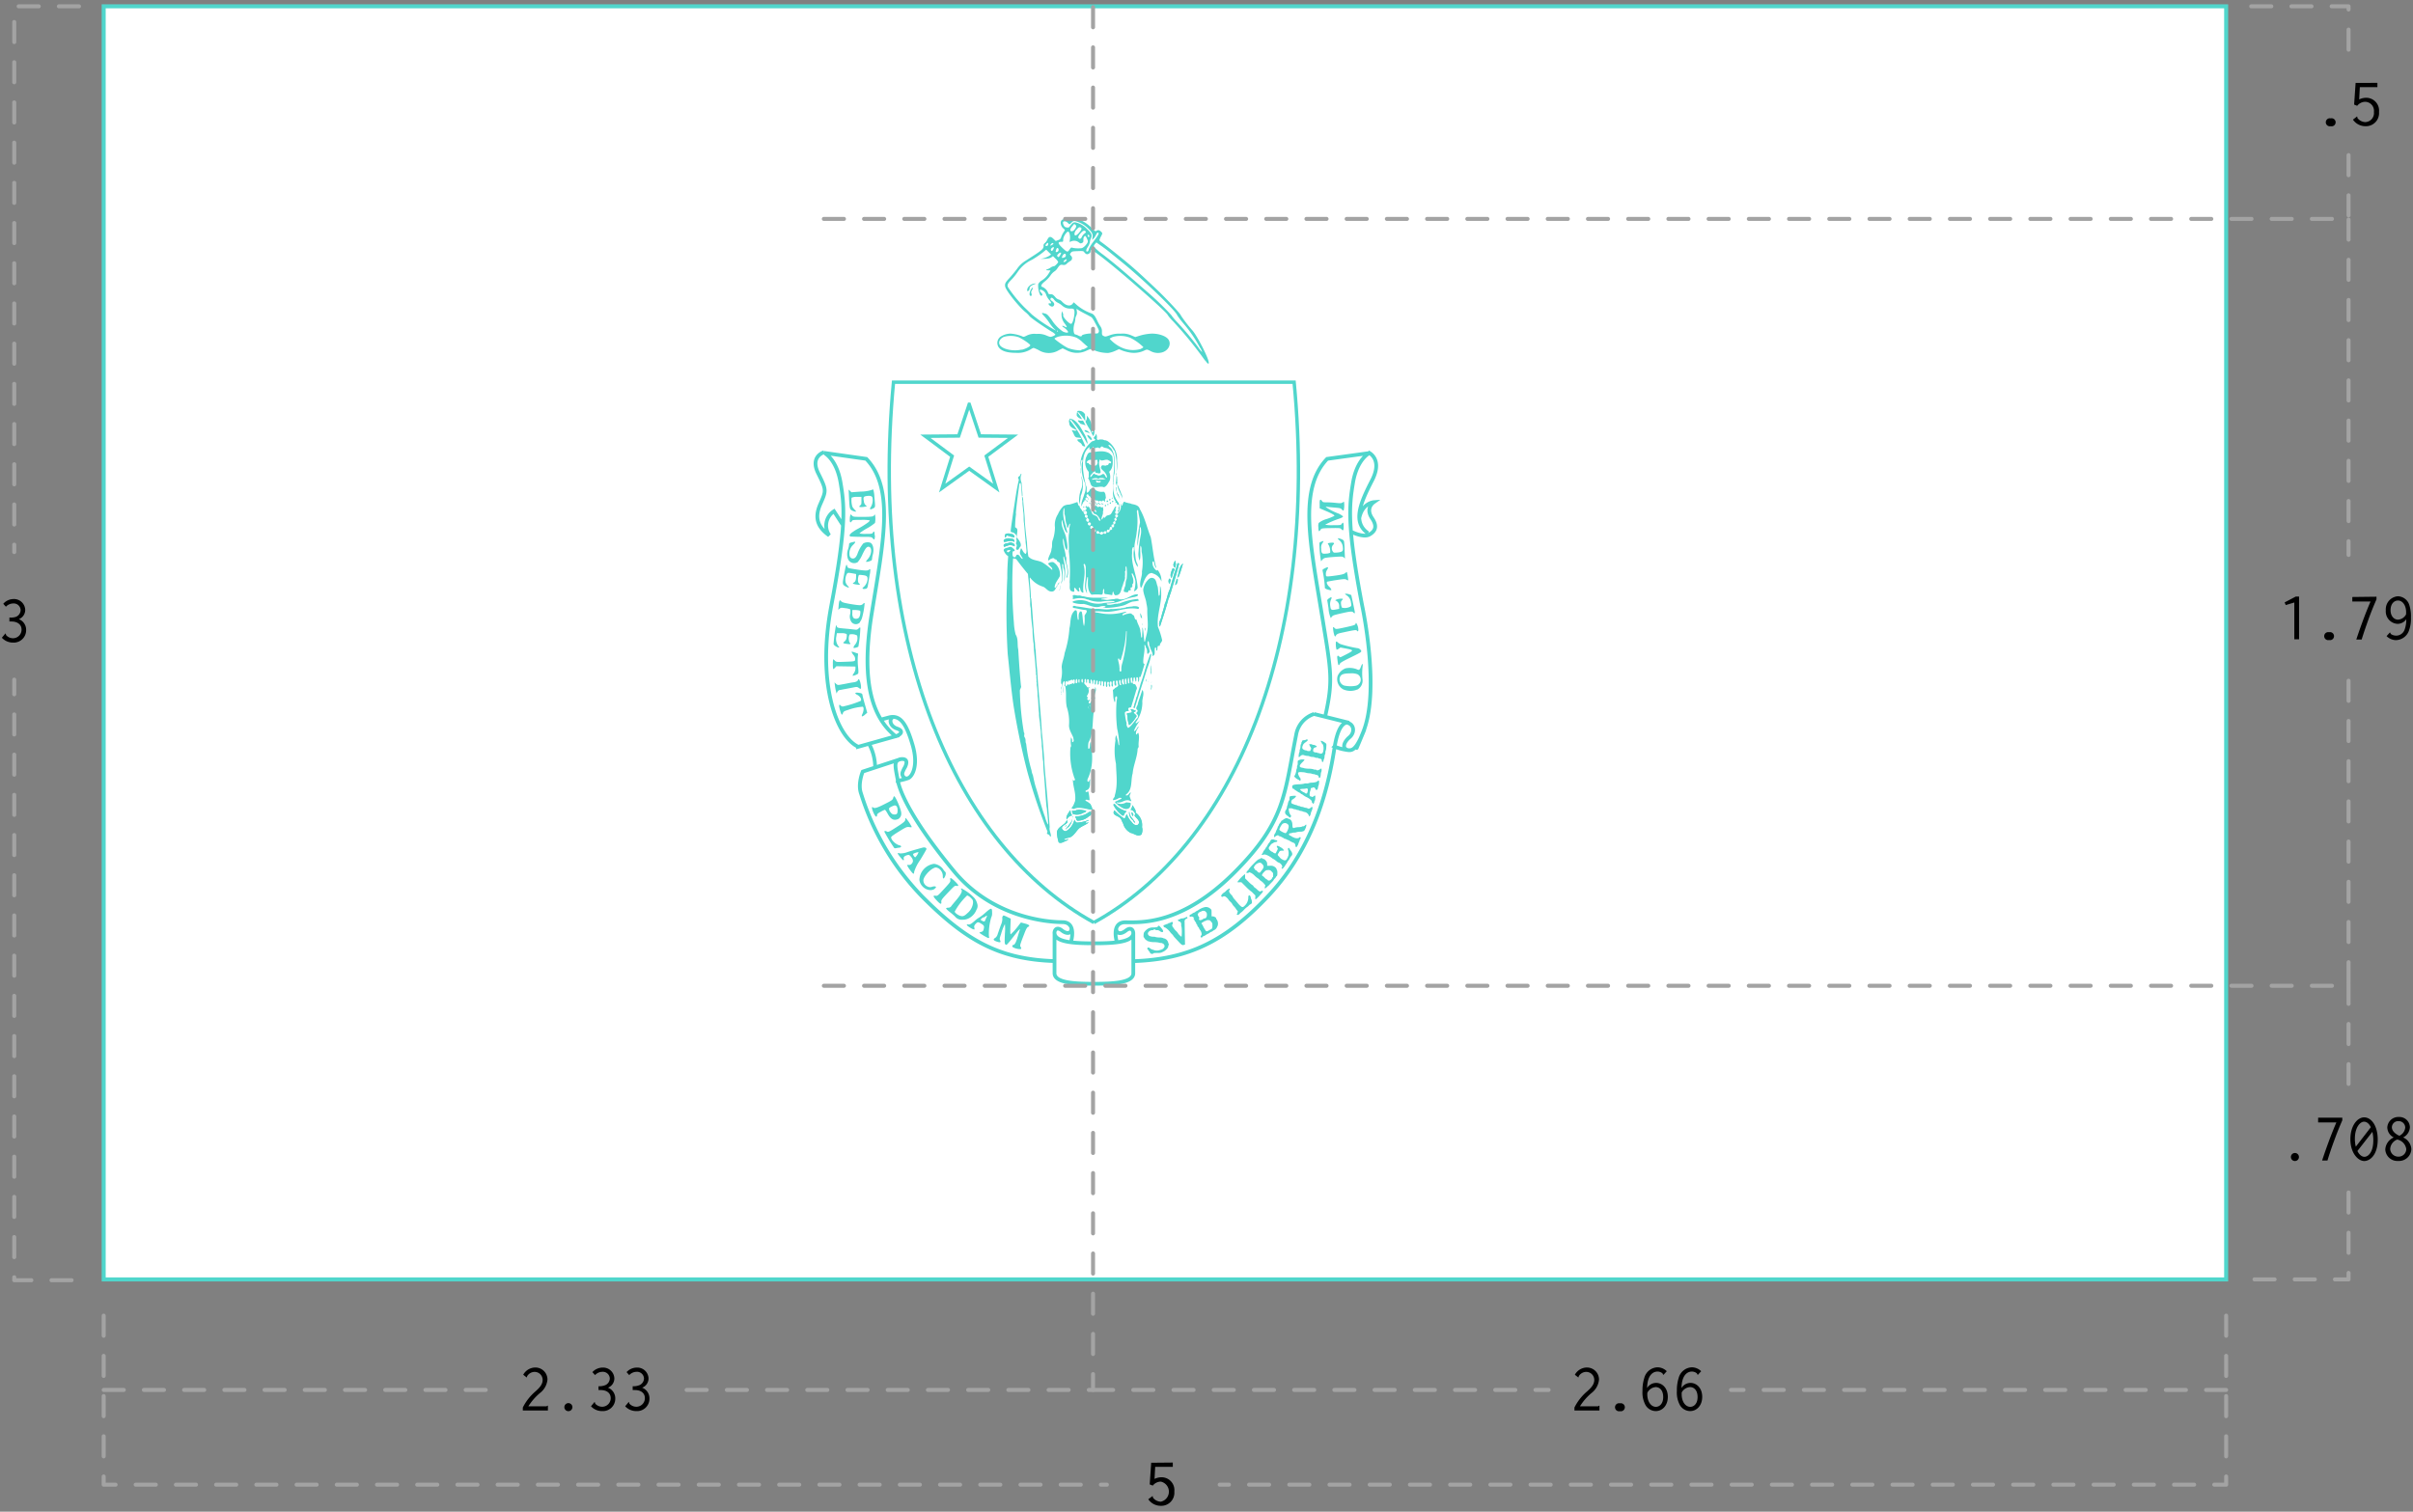 <svg xmlns="http://www.w3.org/2000/svg" width="600" height="376"><rect width="100%" height="100%" fill="#808080" stroke="none"/><path fill="#fff" stroke="#50d6cc" stroke-miterlimit="10" d="M25.78 1.57h527.76v316.66H25.78z"/><path d="M272 229.46c34.61-19.06 56-69 49.79-134.39h-99.62C216 160.45 237.35 210.41 272 229.46" fill="none" stroke="#50d6cc" stroke-miterlimit="10" stroke-width=".85"/><path d="M241 100.55l2.63 7.89 8.27.07-6.65 4.95 2.48 7.94-6.73-4.83-6.73 4.83 2.48-7.94-6.65-4.95 8.27-.07 2.63-7.89z" fill="#fff" stroke="#50d6cc" stroke-miterlimit="10" stroke-width=".85"/><path d="M338.62 182.85c.05-.12.1-.25.16-.38.69-1.67.36-.87-.16.38" fill="#31319c"/><path d="M272 244.69c-4.79 0-9.79-.22-9.79-2.63V232c0 2.41 5 2.63 9.79 2.63m-5.71-.31s1.57-4.95-2.12-4.95-17.41-1.1-27-12.72-13.28-19-13.93-22.55-1.09-4.83.65-5.26l-9.36 3.07s-1.3 3.07-.43 5.47A63.94 63.94 0 00229.3 223c10.88 10.95 19.18 15.61 32.89 16.05m0-6.88c0-1.07.72-1.63 1.82-.76 1.52 1.2 2.53.57 2.39-.55m-43.19-36.66a13.6 13.6 0 002.61-.66c1.08-.44 2.6-3.18 1.08-8.32s-3-7.45-5.77-6.8l-2.06.55m-3 6a12.26 12.26 0 011.53 5.79m-4.24-5l9.35-2.63c-5.39-4.27-8.81-12.65-6-30.23s5.88-31.22-1.3-38.77l-10.45-1.48S208 114.13 209 120s1.47 10.84-2.28 30.56 1.41 32.69 6.64 35.16zm-8.44-73.28s-3.59 1-1.47 5.25 2 4.28.49 7.73-.52 5.73 2.25 7.7a4.26 4.26 0 011.18-6l2.12 3.28m14.16 58.45s2.61-.72 1.43 1.85a7.93 7.93 0 00-.61 1.23c-.45 1 .61 2.09 1.51 1.48m-3.39-10.26c1.39-.42 2.27-1.37.41-2s-1.92-2.54-.94-2.79M272 244.69c4.79 0 9.8-.22 9.8-2.62V232c0 2.41-5 2.63-9.8 2.63m9.77 4.44c13.71-.45 22.95-4.93 33.54-16.17 12.08-12.81 15.24-28.58 16.55-37.13.76-4.6 2.06-6.35 3.59-6l-8.71-2.18a6.59 6.59 0 00-4.46 5.25c-2.94 14.79-2.7 21.48-15.23 34.06-13.28 13.34-23.51 12.5-27.21 12.5s-2.12 4.95-2.12 4.95m4.08-2.14c0-1.07-.72-1.63-1.83-.76-1.52 1.2-2.53.57-2.39-.55m54.27-45.21a11.75 11.75 0 002.62.77c1.41.22 2.39.76 4.35-3.94s-4.24 10.18.11-.33-.22-31.55-.22-31.55c-3.76-19.72-3.26-24.65-2.28-30.56s4.07-7.39 4.07-7.39l-10.5 1.44c-7.19 7.55-4.17 21.2-1.31 38.77 2.28 14 2.88 16.21.82 25.3m10.66-65.72s3.81 1.54 1 7-5 10.41-1 13.14m-4.35-.43s3.16 1.65 4.68.77 2-2.08.66-4.06-.44-3.39.43-4c0 0-2.83.22-3.59 3.94m-3 50.92c1.85.45 1.85 2.53.55 3.62s-2 2.74-.44 3.18" fill="none" stroke="#50d6cc" stroke-width=".93"/><path d="M252.08 133.1c.12.17.22.43.15.56a5.46 5.46 0 01-1.43-.36c-.2 0-.39-.2-.55 0s-.07.45-.36.32a.91.91 0 01.13-.78 1.6 1.6 0 011.37 0 .69.69 0 01.69.29M251.65 134a.7.7 0 01.61.63l-.09.16c-.79-.53-1.74 0-2.52 0a.5.5 0 010-.53 1.84 1.84 0 011.74-.25h.26M252.29 135.5v.4a2.15 2.15 0 00-1.47-.27l-1.11.38c-.2-.1-.13-.36-.13-.51.36-.4.88-.33 1.31-.49s1.14 0 1.43.49M293.19 140.21c-.56 2.46-1.43 4.92-2.12 7.38-.23.39-.24.92-.5 1.28-.63 2.39-1.39 4.69-2.15 7-.56-.93.23-1.68.37-2.54.23-1.07.62-2 .83-3.11.56-1.17.63-2.39 1.25-3.64.47-1.7.93-3.37 1.47-5 .22-.49.25-1 .46-1.48.13 0 .32-.06.38.07M292.11 141.19a.87.87 0 01-.32-.95l.36-.82a2 2 0 010 1.77M293.17 143.33c-.16.1-.26.29-.45.36.39-1.15.37-2.73 1.42-3.54a29.65 29.65 0 01-1 3.18M292 141.81c-.34.65-.44 1.37-.74 2-.48-.81.05-1.7.34-2.52.14.19.66.14.4.49M290.88 145.23c-.23 0-.19-.26-.32-.36a1 1 0 01.23-1c.66.32.16.88.09 1.35M292.94 144.09c-.13.56-.1 1.31-.79 1.47a11.17 11.17 0 01.44-1.67c.12 0 .19.26.35.2M269.78 103.15a13.48 13.48 0 01.06 1.58 13.3 13.3 0 00-1.79-2.29c-.13.07-.09.26 0 .34a7.69 7.69 0 011 1.48 2 2 0 01-1.3-.83 2 2 0 01.2-1.21 1.69 1.69 0 011.89.93M271.52 107.39c0 .12.07.16.1.22s.26-.36.33-.58a2.56 2.56 0 010-.73 2.64 2.64 0 01-.08 2.18c-.43-.56-.62-1.29-1-1.85s-.72-1.22-1-1.82h.06a1.73 1.73 0 00.27-1.45 4.54 4.54 0 011.25 4M269.66 108a6.22 6.22 0 01.77 2.2c0 .07-.06.14-.13.11a31.4 31.4 0 00-4.05-6c-.2 0-.2.24-.13.34a22.53 22.53 0 013.72 6.31c-.23.27-.52-.09-.78-.2-.13-.69-1-.72-1.2-1.38.29-.23.85 0 1-.33-.19-.22-.52-.12-.78-.22-1 .12-1-1-1.46-1.56a1.11 1.11 0 00-.1-.29c.36 0 .88.37 1.21 0-.75-.36-1.89-.76-1.85-1.78a1.08 1.08 0 01.17-1.08c1.79.27 2.79 2.48 3.63 3.92M268.89 104.65c.62-.26.65.69 1 1v.12l-1.23-.37c-.23-.32-.62-.49-.62-.85.29 0 .59.1.88.1M271 107.88c-.38-.46-1.27-.21-1.33-.9a1.45 1.45 0 011.33.9M271.51 109.26c0 .16-.22.16-.36.13-.35-.36-.77-.7-.81-1.22a1.68 1.68 0 011.17 1.09M268.7 117.26a.9.9 0 01.07.53 3.29 3.29 0 01-.13-1.51c.06.42 0 .62.06 1" fill="#50d6cc"/><path d="M253.91 118.11a2.73 2.73 0 00.12 2c0 1.18.25 2.2.21 3.35h-.13c-.09-1.08-.12-2.1-.31-3.28l-.1-.07-.23.22c-.3 2.37-.71 5.19-.88 7.39l.06.07a25.52 25.52 0 00-.24 3.35c.26.13.55.33.55.65.06.7-.2 1.32-.11 1.89.49.68 1.17 1.41.94 2.22-.39.23-.43 1.06-1 .82-.39-.46.33-.88-.12-1.41-.12-.39.33-.78 0-1.18a1.08 1.08 0 000-1 1.47 1.47 0 00-1.18-.76l-.19-.2c.17-1.68.44-3.25.68-5 .44-2.66.71-5.06 1.34-7.72.07-.32-.32-.53-.12-.78s.52-.3.52-.69h.1v-.1c.23-.07.1.13.2.24M277.8 119.48c-.11 1.21.7 2.2 1 3.31.32.4.19 1 .29 1.41-.26-1.34-1.27-2.46-1.26-3.87 0-.07-.1 0-.16-.07-.2.13-.07.33-.13.49-.2-.42 0-.85 0-1.31l.07-1.15c.28.4.09.78.22 1.19M268.73 123.5a17.46 17.46 0 01-.34 1.94 7.54 7.54 0 01.54-4 5.31 5.31 0 00.18-.85 9.19 9.19 0 00-.23-1.87v-.29a6.73 6.73 0 01-.19 5M277.42 120.96l.1.16-.1-.16M277.56 121.21c.1.63.06 1.32.51 1.75a5.72 5.72 0 01.42 1.38c-.16-.79-.78-1.19-.81-2a3.4 3.4 0 01-.25-1.19c0 .07.1 0 .13 0M276.63 123.9v.16l-.16-.06c-.1-.17.17-.36.2-.1M276.11 124.13c.06.1 0 .39-.17.33a.14.14 0 01-.19-.14c0-.16.2-.22.36-.19M275.55 124.66c0 .12-.13.12-.2.22s-.16-.06-.2-.16a.2.2 0 11.4-.06M278.64 124.87l-.09-.33.09.22v.11M276.82 124.66c.07.1 0 .17-.1.23a.17.17 0 01-.22-.16.17.17 0 01.32-.07M276.3 125c-.1.11 0 .24-.14.29s-.19-.1-.25-.18a.26.26 0 01.39-.11M274.4 125.46c-.2.11-.36-.16-.59-.09 0-.43.49 0 .59.09M275.58 125.44c.1.07 0 .17-.07.19s-.13 0-.16-.13.26-.29.23-.06M275 125.63v.31a.33.33 0 01-.29-.11c0-.2.17-.39.33-.2M269.67 126.07l-.33.2c-.07 0 0-.13 0-.2a.25.25 0 01.36 0M263.56 146.34c.13-.2.07-.53.2-.75l-.1.75h-.1M263.46 146.86c-.06-.13 0-.29.1-.46a.63.63 0 01-.1.46M282.94 148c0 .32-.46.32-.69.45-2.44.32-4.41 1.75-7 1.64-.13.14 0 .26.13.3.95.2 1.7-.29 2.54-.21.17-.17.3 0 .5-.11a15.36 15.36 0 014.5-1.09.6.6 0 01.23.43 12.61 12.61 0 01-1.5.22c-.88.22-1.57.78-2.42 1a18.2 18.2 0 01-4.61.57 1.82 1.82 0 00-.38-.11c.19-.12.55.14.68-.19-.26-.26-.78-.13-1.17-.1-1.54.62-2.87-.35-4.3-.58a6.34 6.34 0 01-2.65-.34c-.06-.06-.13-.23 0-.3a5.46 5.46 0 013.59 0 6.39 6.39 0 003.66.5c1-.24 2.15-.15 3.06-.37.07-.09-.06-.13-.09-.2a13.12 13.12 0 00-3.26.15 7.22 7.22 0 01-3.23-.54h-.13c-.2-.06-.46-.17-.65-.23a6 6 0 00-2.67.08h-.36a1.32 1.32 0 000-.85c.42-.29 1 .08 1.53 0s.78.3 1.21.2c2.08.61 3.88.22 6.06.39-.52.1-1.14.13-1.7.26.07.06.07.16.17.16.45-.09 1 .17 1.53.08s1-.16 1.6-.2c.26-.15.65-.05.94-.12v.1c1.93.53 3-1.14 4.78-1.19l.16.2M284 153.79c-.55-.16-.35-.75-.55-1.28.4.3.43.9.55 1.28M284.05 155.47c-.17-.07-.07-.2-.07-.36.13 0 0 .23.07.36M284.79 157.05a2.65 2.65 0 01-.16-.92c.29.24.09.69.16.92M269.68 157.4a1.55 1.55 0 01-.07-.85.87.87 0 01.07.85M278.38 159.58a4.68 4.68 0 01-.27 2.23h-.2a14.59 14.59 0 01.27-2.36.16.16 0 01.2.13M286.3 162.61a18.69 18.69 0 01-1.07 3.73c-1 3.29-2.06 6.54-3.08 9.81-.69-.06 0-.59-.13-.92a11.9 11.9 0 00.53-1.8 1.8 1.8 0 00.2-.39c.23-1.09.63-2 .86-3 .43-1.11.87-2.62 1.2-3.83.16-.07 0-.17.1-.26.26-1 .69-2 1-3 .1-.16.2-.32.4-.35M286.15 165.24h.03v.16h-.03v-.16M286.18 165.5c0 .82.19 1.84.12 2.56.07-.37-.29-.72-.16-1.11a3.53 3.53 0 010-1.45h.06M285 169.56c0-.19-.13-.48 0-.65.06.2.16.49 0 .65M285.54 169.37h.04l-.01.3h-.03v-.3M286.29 170c0-.15 0-.35.07-.45l-.07.45M285.5 170.3l.03-.24v.19l-.03.04M286.34 171.71a.77.77 0 01-.09-.76c0-.16-.1-.49.07-.66.29.47-.1 1 0 1.42M264 172.71a.11.11 0 01-.12-.17c.09 0 .09.11.12.17M271.09 175.31a1 1 0 01-.26.95c-.23.09-.2-.2-.23-.27 0-.26.16-.68.49-.68M282.31 176.71l.1.13c-.1.27-.69.16-.46.56a2.78 2.78 0 01.68.69 8.66 8.66 0 01-1.57 2.06l-.3.23a9 9 0 01-.38-1.58 4 4 0 00-.2-1.31c.33-.19.82-.13 1.22-.29a.59.59 0 000-.4c-.06-.09-.29-.16-.22-.36.41-.06.71.17 1.1.27M277.72 200.56a6.13 6.13 0 002.44 1.23 1.83 1.83 0 00-.72 1.05c-.1.1-.23 0-.33.06a7.6 7.6 0 01-2.27-2.7c.23-.55.65.17.88.36" fill="#50d6cc"/><path d="M282.38 202.13a3.76 3.76 0 011.58 3.59 2.61 2.61 0 01-.14 1.84c-.92.68-1.76-.24-2.64-.38a3.66 3.66 0 01-1.92-2.37c-.25-.36-.32-.85-.61-1.18-.48-.79-2.35-.74-1.56-2.08a13.92 13.92 0 002.38 2c.52 0 .36-.78.75-1a5.08 5.08 0 001.17 1.9c.36.49.78.93 1.46.74a.78.78 0 00.37-.8c-.17-.68-.85-1-1.17-1.64.09 0 .16 0 .2-.13.06-.36-.2-.59-.43-.88a1.24 1.24 0 00-.74-.34c.35-.25.36-.75.62-1.14.13.66.81 1.08.68 1.83M269.88 201.61c0 .17.17 0 .23.14a1.2 1.2 0 01-.75.42 2.87 2.87 0 01-2.58.28c-.23-.26-.16-.59-.22-.89.22.27.74 0 1.07 0 .13-.23.39 0 .56-.16.59 0 1.14.14 1.69.2M266.32 202.32l.26.53a1.66 1.66 0 00-1.31 1c-.39-.79.43-1.54.76-2.26.26.07.13.5.29.73M271.42 202.14c.09.67-.66.83-1 1.18a4.33 4.33 0 01-2.55.81c-.36-.26-.19-.62-.51-.86v-.16a7.24 7.24 0 002.41-.51 8.23 8.23 0 001.08-.66c.19 0 .46-.05.56.2" fill="#50d6cc"/><path d="M280.85 202c0 1.12 1 1.68 1.42 2.63-.39 0-.36-.45-.65-.65a2.4 2.4 0 01-.87-2h.1M281.85 202.65c-.19.14-.1.24-.13.39-.32-.25-.29-.68-.39-1 .3.08.43.44.52.66M266.74 203.34l-.04-.39.07.16-.03.23M265.62 205.8c-.32 0-.36.45-.69.45.33-.36.73-.86 1-1.24a3.13 3.13 0 00.76-1.48 3.83 3.83 0 01-1.09 2.27M266.02 203.72l.04.01v.16h-.04v-.17" fill="#50d6cc"/><path d="M267.78 204.62a9.3 9.3 0 002.94-.67c-.07.43-1.08.22-.62.75l.65-.16c-.72.65-1.73.91-2.49 1.56-.82.82-1.48 2.23-2.75 2.28l-.88.3v.2c.36.19.68-.17 1.07-.14a2.24 2.24 0 01-.91.53c-.46.23-1.11.59-1.54.25a10 10 0 01-.44-2.46c.17-1.54 1.93-1.7 2.43-3a.24.24 0 01.2.2v.23c-.26.68-2.12 1.07-1.08 2a.77.77 0 00.81.2 4.52 4.52 0 002-2.84 1.22 1.22 0 00.61.78" fill="#50d6cc"/><path d="M264.74 205.69c.13-.13.29-.36.46-.42 0 .26-.33.26-.46.42M277.15 125.19l.09-.08zM276.84 120.71s.01 0 0 0zM276.3 111.54c-.23-.26-.59-.49-.68-.78 0-.11.09-.07.16-.11.68.27.94 1.06 1.4 1.59a14.46 14.46 0 01.43 5.23c0 .22-.11.58 0 .75h.06a2.57 2.57 0 00-.06-.72 10.07 10.07 0 00.15-2.93 5.37 5.37 0 00-2.33-4.84c-.16-.13-.39-.13-.52-.23-.4.07-.65-.29-1.08-.17-.42-.16-.91.36-1.11-.16a2 2 0 00-.19-1.35c0 .43-.39.76-.59 1.08 0 .2.29.31.42.41-.1.39-.49.32-.82.48a7.86 7.86 0 00-2.93 6.42l.27-1.7.19-.2c.27.34-.1.76-.1 1.12a9.83 9.83 0 00.6 4.24 3.82 3.82 0 01.05 3.22c-.23 1-.89 2.06-.7 3.08l.23-.65c.17-.2.17-.56.46-.59v-.2c.3-.49.52.26.82.27v-.06c0-.06-.06-.31-.26-.24a.55.55 0 01-.26-.59c.07-.14.26-.23.36-.16s.36.27.29.46l.43.06c-.43 0-.36-.49-.68-.65a.42.42 0 010-.66.69.69 0 01.26 0 1 1 0 00.58.6c-.09.43.46.24.53.43 0 .46.78.06.77.59.1-.19.33-.06.49-.09a.72.72 0 01.2.29l.16-.13a.39.39 0 01.46 0c.16.1.32 0 .42-.14.33-.12.42.2.55.37.1-.26-.06-.72.27-1-.13-.49 0-1.28-.58-1.58a2.76 2.76 0 01-2.15-.5c-.39-.07-.88-.4-1.24-.07a1.5 1.5 0 01-.72.85c-.26-.46.07-1.32-.25-1.74a23.12 23.12 0 01-.76-4.11c-.06-1.84-.11-4.24 1.56-5.51.22.19-.1.36 0 .55.46 0 .72-.42 1.05-.67.09.91.85-.07 1.3.29s.39-.46.92-.32c.35.39.91.3 1.33.5a2.68 2.68 0 011.49 2.07c.35 2.17-.21 4.46-.16 6.51 0 .16-.19.35 0 .48.24-1 0-1.84.34-2.85.06-2.02.4-4.39-.83-6.24z" fill="#50d6cc"/><path d="M287.8 141.72c0 .23-.14.12-.23.19a2.41 2.41 0 01-1-2.14c.06 0 .09-.16.23-.16.35.46.18 1.28.74 1.68-.74-2.5-.89-5.06-1.4-7.66-.93-2.31-1.44-4.84-2.71-7-.25-.94-1.23-1.12-2.08-1.28-.13-.14-.39-.07-.49-.2h-.39c-.09-.26-.39 0-.55-.21-.81-.46-.56.6-1 .86-.17-.11 0-.46-.23-.46v.12a2.7 2.7 0 01-.43 1.94l-.1-.07a2.87 2.87 0 00-.06-2.33 5.9 5.9 0 01-1.28-4.2.09.09 0 01-.06 0c0 1.35-.27 2.69.64 3.91.07.14-.07.34-.18.45.16-.07.38-.21.5 0-.16.43.33.24.42.43.3.33 0 .56-.1.78h.06a.6.6 0 01-.22.72l.19.16a.44.44 0 01-.2.56.41.41 0 01-.49-.09.5.5 0 01.2-.76c-.52-.23.07-.66-.09-1-.33.06-.49.66-.72 1-.23.29-.23.5-.46.76-.26.52-.95.32-1.31.71-.13.14-.2.33-.42.37s0-.21-.1-.27c-.23.23-.3.52-.49.72l-.1-.13c0-.66.53-1.25.34-1.9.26-.33 0-.76.06-1.15-.29.32-.58 0-.91-.1a.49.49 0 01-.46.13c-.25-.11-.25-.33-.25-.57a1 1 0 01.29-.19c.2-.13.39.13.55.2s.17 0 .1-.16a.55.55 0 01-.42-.43c-.13.13-.2.39-.46.32a.54.54 0 01-.29-.59.5.5 0 01-.39.4.74.74 0 01-.39-.51.74.74 0 00-.26.1s-.06 0 0-.1h-.19v.27a.37.37 0 01.64.33c.2 0 .33-.2.56-.06a.75.75 0 01.23.46c-.08.23-.23.36-.46.29s-.33-.27-.39-.43c-.13.1-.33.06-.49.06a.37.37 0 01-.23-.46h-.32a21.23 21.23 0 011.94 2.24c-.36.29-.52-.43-1-.24a1.45 1.45 0 00.39.79c.85.11 1.2.93 1.56 1.55l-.07.17c-.45 0-.42-.53-.61-.79-.29-.56-.95-.51-1.33-.9a10.09 10.09 0 00-1-2v.16l-.13.17-.39-.33c-.1.06-.19.2-.29.2l.26.22a.4.4 0 01-.13.59.42.42 0 01-.59 0l.06.26.49-.09a.55.55 0 01.36.63c-.1.19-.27.42-.52.26-.42-.11-.13-.76-.62-.73-.13-.53-.68-.76-.68-1.32-.49-.13-.35-.72-.58-1a19.18 19.18 0 01-2 .64 2.6 2.6 0 00-1.47.39 6.46 6.46 0 00-1.34 2 4.89 4.89 0 00-.74 3.29 10.47 10.47 0 01-.5 3c-.39.82-.07 1.61-.37 2.36 0 1-.79 1.74-.83 2.82.26.06.4-.23.59-.32.36-.13.85-.46 1.05.07a.58.58 0 01.51.2c.06.52.75.39.81.92.22 1.38.71 2.66.44 4.13a2.22 2.22 0 00-.14.92v-.09c.66-1.38.25-3.25.23-4.73l.09-.26c.3.26.13.69.23 1.08.48 1.15.08 2.31.18 3.32a10.3 10.3 0 00.11-3.91c0-.79-.41-1.51-.28-2.26h.13c.31 1.61 1.19 3.09.69 4.8-.1.19-.16.36 0 .52.59-1.15.24-2.5-.05-3.68-.19-.53.11-1.25-.22-1.74-.09-1.48-.86-2.93-.66-4.44.46.93.19 2.14 1 3 0-.26.07-.52.1-.78a9.75 9.75 0 00-.28-2c-.15-1.68-1.46-3-1.12-4.74h.06c.33 1.09.42 2.3 1.16 3.13h.16c-.41-2-1.41-4-.91-6.09h.12a9.56 9.56 0 01.06 1.41c.33.89.16 1.58.48 2.46.2.31 0 .9.42 1a3.18 3.18 0 01.43-1.08c.19.23 0 .4 0 .59-.23.59-.07 1.49-.24 2.11-.13 1.31.09 2.85 0 4.23a41.38 41.38 0 01.19 7.66c.16.85-.17 1.5.29 2.16.25.07.45.27.74.23.36-.19-.06-.66.2-1 .46.17.62 1 1.17.93.1-.43-.25-.66 0-1 .36.23.22.69.48 1 .16.16.33.37.56.26-.32-2.16.63-4.22.16-6.4.06-.26-.29-.49 0-.73.32.07.32.5.42.76v2.37c0 1.11-.51 2.75.17 3.88 0 .06 0 .26.16.22-.09-.46-.16-.85-.25-1.38a10.23 10.23 0 01.31-2.52c0-.1.09 0 .16 0 0 1.44-.25 3.32.89 4.34a10.83 10.83 0 012.48 0c.62-.23.11-1.11.59-1.47.23.43-.13 1 .26 1.31a12.72 12.72 0 011.76.28c.22-.27 0-.73.33-.92a1.61 1.61 0 00.38.92c1.64.19 1.48-1.61 2-2.52.1-.76.66-1.35.5-2.13a4.35 4.35 0 000-1.25c.42-.36-.1-1 .36-1.32a12.14 12.14 0 01.05 3.23c-.37.72-.11 1.47-.53 2.13 0 .36-.37.72 0 1.08.33-.07.84.3.95-.16a.33.33 0 01.51-.22c.27-.2-.09-.53.14-.76.72 0 .07-.79.56-1a2.87 2.87 0 00-.22-1.8c0-.24-.29-.6 0-.76a5 5 0 01.78 2 6.86 6.86 0 01-.37 2.52 1.47 1.47 0 00.92-.84c-.09-2.83-1.51-5.5-1.4-8.28.1-.7-.12-1.22.24-1.85.42-.06.13.33.26.53a5.86 5.86 0 00.89 4.37c.1-.16 0-.43 0-.65-.62-1-.48-2.23-.7-3.32-.32-1.51.37-3.09.48-4.7a18.25 18.25 0 00.12-4.43c0-.32-.16-.72 0-1 .07-.09.2 0 .26.07.09 1.09.41 2 .44 3a32.29 32.29 0 00-.68 5.85 5.58 5.58 0 00.24-1.19c.06-1.14.52-2.12.37-3.38.06-.06.13-.15.23-.12a4.66 4.66 0 01.08 1.7 32.5 32.5 0 00-.6 4.46 4.31 4.31 0 00.28 2.14c.36-1.21 0-2.59.21-3.71.42.43.16 1.32.35 1.84a13.65 13.65 0 010 4.6c.16 1.09-.67 2.46-.38 3.74a.21.21 0 00.29.2c.5-1.15.77-2.49 1.82-3.37.29-.11.65-.36 1-.1a3.24 3.24 0 012.12 2 4.15 4.15 0 00-.99-2.92zm-18.05-13.25a.51.51 0 01.2-.46.53.53 0 01.52.36c-.1.13.07.33-.16.45a.53.53 0 01-.56-.35zm.36 1c-.13-.2.06-.4.16-.6a.58.58 0 01.52.37c0 .23 0 .49-.2.55a.47.47 0 01-.48-.3zm.38.92c0-.16 0-.36.2-.43s.56 0 .56.3-.13.36-.23.46a.59.59 0 01-.53-.31zm1.14 1.22c-.16-.07-.49 0-.52-.27s0-.36.13-.49a.42.42 0 01.59.36c-.04.12-.01.38-.2.42zm.71.69c-.22 0-.45 0-.52-.29s0-.37.17-.43c.33-.17.16.33.45.23.1.25.03.35-.1.51zm2.55.47c-.27.06-.33-.09-.53-.16-.16.12-.16.39-.42.36a.58.58 0 01-.55-.4c-.17.23-.37.2-.59.16a.5.5 0 01-.16-.42c0-.2.23-.13.33-.26.35 0 .38.82.78.26.33-.23.58.43.78-.1a.5.5 0 01.55 0 .48.48 0 01-.19.58zm2.79-3.66a.41.41 0 01-.16.39c-.11 0-.2 0-.23.1s.19.43 0 .63-.37.06-.23.23c-.16.22.16.65-.33.71h-.25c-.07.13.12.23.06.43a.55.55 0 01-.59.23c0 .23-.06.49-.26.55s-.33.07-.49-.06a.68.68 0 01.2-.6c.87.37.16-1 1.07-.58a1 1 0 01-.06-.59c.16-.13.36-.06.5-.19-.07-.2-.23-.43 0-.6l.32-.19a.75.75 0 01-.09-.65l.36-.2a.69.69 0 01-.19-.63c.19-.19.64-.13.68.17.12.48-.83.41-.31.87zM263.93 172.35s-.07.07-.1 0c-.2-.33.07-.78-.06-1.08v-.56c.33.5-.17 1.09.13 1.61M252.08 133.1c.12.17.22.43.15.56a5.46 5.46 0 01-1.43-.36c-.2 0-.39-.2-.55 0s-.07.45-.36.32a.91.91 0 01.13-.78 1.6 1.6 0 011.37 0 .69.69 0 01.69.29zM251.65 134a.7.7 0 01.61.63l-.09.16c-.79-.53-1.74 0-2.52 0a.5.5 0 010-.53 1.84 1.84 0 011.74-.25zM252.29 135.5v.4a2.15 2.15 0 00-1.47-.27l-1.11.38c-.2-.1-.13-.36-.13-.51.36-.4.88-.33 1.31-.49s1.11-.01 1.4.49z" fill="#50d6cc"/><path d="M261.93 139.83a1.53 1.53 0 00-1.31.35c.16.4.65.69.94 1.08 0 .17.26.4 0 .47a12.84 12.84 0 00-2.12-1.68c-1.13-.8-2.77-.48-3.74-1.67a29.9 29.9 0 01-.34-3.49c-.22-1.63-.38-3.35-.53-5 0-1.84-.34-3.94-.43-5.82 0-.17-.1-.43-.26-.49 0 .17-.07.42.13.46 0 0-.07.1-.13.1a5 5 0 01.12.58c-.06.76.13 1.55.13 2.28.22 1 .08 2.06.21 3 .19 1.38.21 2.82.4 4.34 0 .69.13 1.25.16 1.77s.22 1.25-.11 1.68c-.59-.27-.75-.9-1.07-1.36h-.16c-.1.59-.43 1.08 0 1.64.13.34.39.56.49.9a.24.24 0 01-.2 0c-.46-.33-.65-1.11-1.23-1a.83.83 0 00-.33.55.56.56 0 01-.56 0c-.32-.36-.22-.82-.19-1.28.1-.2.36-.1.46-.22s0-.27-.06-.37c-.39-.29-.62-.75-1.27-.59-.46.29-1.3.19-1.37.8a2.78 2.78 0 001.13 1.49c-.14 1.84-.24 3.45-.22 5.32a176 176 0 00.1 19c.47 4.27.84 8.67 1.44 12.78.92 5.72 2.07 11.21 3.47 16.6a141.89 141.89 0 005 14.84c-.53.82.52.42.58 1.14.1 0 .2.08.26-.05 0-.79-.48-1.42-.31-2.24-.28-4.11-.62-7.95-1-12.09-.15-1.54-.31-3.35-.36-4.93-.19-2.27-.34-4.4-.59-6.63-.27-5.16-.9-10.32-1.16-15.42-.19-1.7-.29-3.21-.37-4.92-.22-.82-.09-1.65-.28-2.46-.34-3.59-.49-6.84-.83-10.46l-.1-.09c0-1.75-.24-3.32-.26-5l.06-.1a6.36 6.36 0 003.31 2.31c.82.41 1.21 1.36 2.35 1.16.62-.19.72-.87 1.11-1.33.07-.13 0-.39.24-.39.13-.17.29-.36.26-.57-.43.4-.56 1-1 1.44 0-.06-.13-.1-.16-.22.1-1.06.86-1.83 1.32-2.75a3.64 3.64 0 00-1.62-3.46zm-11.25-2.46c-.19 0-.29-.16-.35-.33.2-.22.55-.19.85-.29l.06.13a1.33 1.33 0 01-.56.49zm5.61 13.86a50.94 50.94 0 00.46 5.32 23 23 0 00.22 3.28 3.05 3.05 0 01.06.79c.09 1.84.4 3.77.46 5.52.13.36 0 .75.13 1.18a1.08 1.08 0 00.09.73c-.07.58.09 1 0 1.53.16.24 0 .7.1 1a13.29 13.29 0 01.18 2.53c.25 1.38.15 2.79.37 4.27-.07 1.12.31 2.27.27 3.25.19.14-.06.33.06.5a8 8 0 01.13 1.24c0 1.16.25 2 .21 3.23.23 1.28.12 2.65.37 3.85a31.89 31.89 0 00.22 3.54c.21 2.66.36 5 .58 7.56a6.61 6.61 0 01.16 1.31c.09.62.15 1.42.21 2.13 0 .4.13.76 0 1.12a8.93 8.93 0 01-.71-1.88c-.9-2.43-1.53-5-2.31-7.46-.32-1-.5-2-.73-3a3.53 3.53 0 01-.32-1.12 38.89 38.89 0 01-1.34-6.66c-.29-.53 0-1-.35-1.55s.1-.89-.22-1.28a71.72 71.72 0 01-1-10.35c0-.46.46-.79.27-1.28-.28-2.86-.49-6-.67-9-.29-1.22.07-2.6-.64-3.69a14 14 0 01-.44-2.92 113.69 113.69 0 01-.21-16c.32-.06.52.1.78.14.94 1.26 1.94 2.54 2.92 3.7.15 1.87.46 3.74.45 5.65.25.94-.05 1.83.24 2.82zM293.19 140.21c-.56 2.46-1.43 4.92-2.12 7.38-.23.39-.24.92-.5 1.28-.63 2.39-1.39 4.69-2.15 7-.56-.93.23-1.68.37-2.54.23-1.07.62-2 .83-3.11.56-1.17.63-2.39 1.25-3.64.47-1.7.93-3.37 1.47-5 .22-.49.25-1 .46-1.48.13 0 .32-.06.38.07zM282.31 176.71l.1.13c-.1.27-.69.16-.46.56a2.78 2.78 0 01.68.69 8.66 8.66 0 01-1.57 2.06l-.3.23a9 9 0 01-.38-1.58 4 4 0 00-.2-1.31c.33-.19.82-.13 1.22-.29a.59.59 0 000-.4c-.06-.09-.29-.16-.22-.36.41-.06.71.17 1.1.27zm-4.59 23.85a6.26 6.26 0 002.44 1.23 1.89 1.89 0 00-.72 1c-.1.11-.23 0-.33.07a7.6 7.6 0 01-2.27-2.7c.23-.56.65.17.88.36zm4.66 1.57a3.74 3.74 0 011.58 3.59 2.56 2.56 0 01-.14 1.84c-.92.68-1.76-.24-2.64-.38a3.64 3.64 0 01-1.91-2.37c-.26-.36-.32-.85-.62-1.18-.48-.79-2.34-.74-1.55-2.08a13.48 13.48 0 002.37 2c.52 0 .36-.78.76-1a4.93 4.93 0 001.16 1.9c.36.49.78.93 1.46.74a.78.78 0 00.37-.8c-.16-.68-.85-1-1.17-1.64.1 0 .17 0 .2-.13.06-.36-.2-.59-.42-.88a1.29 1.29 0 00-.75-.34c.36-.25.36-.75.62-1.14.13.66.81 1.08.68 1.83zm-12.5-.52c0 .16.17 0 .23.14a1.25 1.25 0 01-.75.42 2.94 2.94 0 01-2.58.28c-.23-.26-.16-.59-.22-.89.22.27.75 0 1.07 0 .13-.24.39 0 .56-.16.59 0 1.14.13 1.69.2zm-3.56.71l.26.52a1.64 1.64 0 00-1.3 1c-.4-.79.43-1.54.76-2.26.25.07.12.5.28.73zm5.1-.18c.09.67-.66.83-1 1.18a4.31 4.31 0 01-2.55.81c-.36-.26-.19-.62-.51-.86v-.16a7.24 7.24 0 002.41-.51 8.23 8.23 0 001.08-.66c.2 0 .46-.06.56.2zm9.43-.15c0 1.12 1 1.69 1.42 2.63-.39 0-.36-.45-.65-.65a2.4 2.4 0 01-.87-2h.1zm1 .66c-.2.14-.1.24-.14.39-.32-.25-.29-.68-.38-1 .3.03.43.39.53.61zm-15.11.69v-.39l.07.16v.23zm-1.13 2.46c-.32 0-.36.45-.69.45.33-.36.73-.86 1-1.24a3 3 0 00.76-1.48 3.83 3.83 0 01-1.09 2.27zm.4-2.08v.16zm1.76.9a9.3 9.3 0 002.94-.67c-.07.43-1.07.22-.62.75l.65-.16c-.72.65-1.73.91-2.49 1.56-.82.82-1.48 2.23-2.75 2.28l-.88.3v.2c.36.19.68-.17 1.07-.14a2.24 2.24 0 01-.91.53c-.46.23-1.11.59-1.53.25a10 10 0 01-.45-2.46c.17-1.54 1.93-1.7 2.43-3a.24.24 0 01.2.2v.23c-.26.68-2.12 1.07-1.08 2a.77.77 0 00.81.2 4.52 4.52 0 002-2.84 1.22 1.22 0 00.61.78zm-3 1.06c.13-.12.3-.35.46-.41-.06.26-.36.26-.49.41zm27.37-64.49a.88.88 0 01-.32-.95l.36-.83a2 2 0 010 1.78zm1.07 2.14c-.17.1-.26.29-.46.35.4-1.14.37-2.72 1.42-3.53a29.41 29.41 0 01-1 3.17zm-1.21-1.52c-.34.66-.44 1.37-.73 2-.49-.81 0-1.7.33-2.52.14.19.66.13.4.49zM272.47 118.94zM276.58 113.52a3.32 3.32 0 00-.81-.82c-1.53-.8-3.13-.31-4.8-.15-.55.12-.65.75-.88 1.14a3.62 3.62 0 00.63 3.68v1.44h-.2a7.4 7.4 0 01.69 1.64c.64 1.38 2.21.27 3.29.74.72-.23 1-1 1.41-1.61a3 3 0 00-.12-2.23c1.04-.91.98-2.42.79-3.83zm-6.27 1.28c.59-.88 1.7-.06 2.35-.47.33.06.16.59.29.75-.13.29-.16.63-.52.72a2.26 2.26 0 01-1.66-.4c.03-.4-.86-.07-.46-.6zm3.37 4.87a.19.19 0 01-.05.21 1.57 1.57 0 01-.19.15.82.82 0 01-.27 0 .42.42 0 00-.29 0 .17.17 0 01-.12 0 .24.24 0 01-.09-.06.94.94 0 01-.12-.22.32.32 0 010-.17v-.16l.2.12a.45.45 0 00.28.09 1 1 0 00.48 0 .48.48 0 00.18 0zm.45-.42a3.77 3.77 0 00-.67 0h-1.24a3.4 3.4 0 00-.64.08c-.2-.2.2-.25.29-.32a2 2 0 01.58-.09h-.05.07a.64.64 0 01.45.12h.13c.07 0 0 0 0 0 .16 0 .33 0 .39-.15h.73l.39.12a.91.91 0 00.22.09s.09 0 .13.06zm1.1-3.57c-.46.43-1.14-.33-1.41.36s.68 1 1 1.61a2 2 0 01.45 1.15c-.53 0-.45-1.15-1.17-.86a1.3 1.3 0 01-1.08.32c-.29-.2-.69-.16-.94-.46-.4.13-.5.59-.82.81h-.14c-.06-.39.27-.59.47-.85s.39-.42.69-.55c.09.1.06.33.25.43.39-.1.85.39 1.14-.13 0-1-.74-2.17-.17-3.22.15 0 .15.26.35.23.56.07.95-.26 1.54-.15a4.16 4.16 0 01.91.53.39.39 0 01-.2.36c-.64-.26-.28.55-.87.42z" fill="#50d6cc"/><path d="M278.3 159.46l.07 1.66-.31.72h-.24l.27-2.21z" fill="#50d6cc" fill-rule="evenodd"/><path d="M287.93 155.92c-.38-3.36 1.26-6.23.69-9.65a1.35 1.35 0 00-.19-.53v1.34c-.1.33.09 1-.3 1.12-.13-.72-.12-1.58-.28-2.33-.35-.73-.25-1.87-1.22-2.11-.69-.16-1.12.43-1.45.78a4.32 4.32 0 00-.92 2.16c.09 1.22.71 2.3.8 3.42a8.39 8.39 0 01.22 1.33c-.07 2 .31 3.79 0 5.5-.1.8-.43 1.72-.54 2.54a.24.24 0 01-.19.09c-.13-1-.19-2.2-.38-3.29l-.16-.23c.12.83-.07 1.65 0 2.37l-.2.19c-.16-.49-.09-1.07-.25-1.54 0-1-.74-1.87-.93-2.93-.59 0-.45-.72-.74-1.08-.16-.14-.39-.17-.46-.36-.42-.31-.91 0-1.3 0-.2.1-.46.13-.62.23s-.4.19-.43-.1c.3-.36.76-.36 1.05-.69a2.66 2.66 0 00-.65.09 12.73 12.73 0 01-5.09.4c-.72-.1-1.34-.27-2.13-.33-.16-.24-.25 0-.45-.2l.07-.07c.88 0 1.72 0 2.64.09 2.84.3 5.55-1.29 8.49-.66a.39.39 0 00.23-.36c-.33-.36-.92-.33-1.44-.33-.39.16-1 .06-1.37.22-.39-.13-.52.26-.91.13-.2.26-.59 0-.79.22-.85 0-1.63.19-2.51.12-1.31.32-2.74-.17-3.95 0-1.63-.14-3-.47-4.57-.64-.32-.07-.65-.27-.94 0 0 .19 0 .36.19.39 1 .11 2 .47 3.1.51.52.43-.3 1-.37 1.47a13.71 13.71 0 010 1.92c-.13.22 0 .41-.16.58-.35-1.09-.22-2.47-.57-3.59-.16 0-.55-.13-.46.14-.39.45-.26 1.14-.27 1.74 0 .1 0 .22-.2.15a6.18 6.18 0 01-.19-1.34c-.06-.36.08-1.11-.52-1-1.37 1.18-1 3-1.39 4.46a25.89 25.89 0 01-1.2 6.2c-.13 1.18-.73 2.43-.73 3.51a8.45 8.45 0 01-.15 3.12v1l.2-.06a7.28 7.28 0 01.22 2.36c.39-.88-.45-2.21.31-3 .35.26.09.85.09 1.18.09 0 .16.06.22.13.38 2 0 3.19.37 5.12a11.59 11.59 0 01.56 4.61c0 1.14.71 2.07 1.09 3.09 0 .46.26.73-.13 1.08-.32-.07-.13-.39-.19-.63a2.56 2.56 0 00-.26-.58 6 6 0 000 2c.07.21-.1.4-.16.6a18.36 18.36 0 00.87 7.16c.1.1 0 .3.13.39s.2.44 0 .6-.26-.17-.39-.2c.05 1.81.73 3.09.59 5a2 2 0 01-.23.79 3.17 3.17 0 01-.72 1.24 1.12 1.12 0 00.65.24c1-.52 2.15-.16 3.2 0a3 3 0 001.43.13 4.69 4.69 0 00-.55-1.37 4.9 4.9 0 00-1.23-.8c0-.1 0-.16.06-.23a.79.79 0 01.59.07c.13 0 .39.14.36-.1a10.65 10.65 0 00-.31-2.07c-.23 0-.53.36-.69 0-.06-.13.1-.16.16-.26 1.25-.33.86-1.83 1-2.76-.3.17-.17.69-.56.62-.2-.19-.13-.42-.09-.65 1.45-2.95 1.26-6.08.83-9.33-.43.53-.11 1.23-.4 1.71-.07.07-.23.1-.27 0a6.29 6.29 0 01.07-1.5c1.36-2.39.85-5.55 1.42-8.27.2-1-.22-1.88.21-2.76-.45-.89.39-1.54.17-2.42 0-.07 0-.24-.16-.2s0 .1 0 .15a9.16 9.16 0 01-1 2.57c.06.06.13.06.16.09s0 .34 0 .4c-.23.26-.23.85-.71.69-.2-.34.26-.56.26-.89-.2 0-.43.33-.59 0s.07-.43.13-.62c-.12 0-.29-.07-.32-.23.29-.53.72-1.18.4-1.84.07-.23.36-.26.4-.49a.53.53 0 01-.76 0c-.16-.43-.58-.56-.71-1 .3-.26-.09-.83.33-1 .26.27.13.63.19.95.46.2 0-.68.37-.88.64.2 0 .92.58 1.12.29-.13 0-.76.23-1.05.42.23.32.79.38 1.21.27-.19.14-.68.27-1a.17.17 0 01.29 0c.2.26-.26.94.22 1.11.17-.29.07-.69.21-1 .62-.2.06.79.38 1 .46-.13 0-.79.5-.95.35.29 0 .85.12 1.14h.13c.16-.26 0-.89.26-1.15.49.2.23.95.26 1.25l.13.13c.39-.23-.16-1.15.46-1.24.32.36 0 .82.16 1.25.06.06.12.15.22.13.26-.46-.16-.9.2-1.31.56.1.1.53.26.92.1.09 0 .32.23.32s.06-.39 0-.59-.09-.72.33-.72c.36.37-.1.85.25 1.25h.23c0-.53-.25-1.06.14-1.42.42 0 .16.43.22.73s.06.56.39.49c.23-.42-.25-.92.14-1.31.46.1.16.82.42 1.12 0 .49-.63.62-.92.88v.07c-.13.13-.32.15-.43.39.16 1.09 0 2 .48 3l.06-.13c.21-.52-.25-1.21.41-1.38.22.27.05.83 0 1.08a34.92 34.92 0 00.13 7 21.11 21.11 0 01.53 4c-.06 0-.09.13-.16.13a18.47 18.47 0 00-.61-2.54 2.29 2.29 0 00-.19 1.35 15.65 15.65 0 00.13 5.78c.08 2.79.5 5.23-.3 7.88.06.53-.56.68-.4 1.18a3.41 3.41 0 001.48-.58c.19 0 .65-.11.58.2-.56.29-1.05.52-1.6.77.09.43.58.53.81.9.74.39 1.49 1.19 2.5.79.53-.26.57-.84.63-1.31-.29-.26-.75-.13-1.11-.26a2.53 2.53 0 01-2.38.19v-.2c1.14.36 1.82-.68 2.93-.48a1.8 1.8 0 01.49.2h.22a6.7 6.7 0 01-.37-.95c-.26-.49.26-.85.16-1.25-.43.29-.59.92-1.18.78v-.2c1.74-1.17 1.16-3.47 1.69-5.27.18-2.11 1.16-4 1.24-6.17a1.07 1.07 0 00.26-.52c-.16-1.08.31-2.24-.08-3.38-.26 0-.29.32-.46.41l-.12-.09c-.13-.72.36-1.28.69-1.87-.33 0-.4.43-.56.56-.13.29-.36.39-.56.59 0-.07-.09-.1-.06-.2a11.88 11.88 0 011.42-2.43 7.1 7.1 0 01-.92.65c-.07-.06-.16-.13-.1-.22a8.44 8.44 0 001.66-4.86c-.13-1.11.6-2.16.05-3.22l-.1.11c-.3 1-.77 2.23-1.06 3.24 0 .63-.82 1.18-.11 1.64a.49.49 0 01-.23.63c-.16.23.07.29.19.45a.7.7 0 01.06.89c-.88.85-1.34 1.86-2.32 2.49a1.3 1.3 0 01-.39-1.19 14.6 14.6 0 01-.45-2.59c.17-.43.63-.4 1-.46 0-.2-.2-.33-.13-.59s.43-.27.69-.3c.43-1.44.89-2.89 1.29-4.32.36-.5 0-.86-.19-1.31a.53.53 0 00-.45-.17c-.2 0-.26-.24-.26-.43.39-.3 0-1 .4-1.28.26.23.22.76.32 1.12.42-.25 0-.79.29-1.12.59 0 .17.89.46 1.23a2.16 2.16 0 00.13-1.19c.1-.16.2 0 .36-.13.37-1 .66-2.09 1-3.15l-.3-.22c-.15-1.48.48-3 .25-4.5l.1-.07a.91.91 0 01.26.66c.42.4.26 1.08.38 1.55.3.06.36-.23.53-.39a.44.44 0 000-.4c0-.86-.86-1.61-.31-2.4.33.43.13 1.09.45 1.49.13.85.81 1.41.58 2.26 1-.23.33-1.38.69-2.1.52-.06.1.59.36.79.29-.13.16-.62.26-1s.36-.1.56-.29c-.07-.56.52-.82.56-1.34a19.48 19.48 0 00-1.04-3.31zm-20.66 13.91c-.1.14-.17.31-.36.24l-.2-.2c-.16.32-.55.23-.78.39a.22.22 0 01-.33 0s-.1-.09-.16-.06-.1.39-.33.46c-.36-.13-.19-.69-.16-1 .07-.1.1-.23.2-.26s.26.1.26.26a.11.11 0 000 .07c.2-.07.1-.33.26-.46.39.33.82-.65 1.05.07.06-.1.06-.3.23-.33.52-.01.22.53.32.82zm.58 0a.37.37 0 01-.29.13c-.2-.26-.06-.69 0-1l.17-.1a1.25 1.25 0 01.12.95zm.59-.06h-.26c0-.29-.13-.59.1-.85.29.08.09.53.16.83zm2.19 6l.35-.49.14.28-.35.69-.14-.1zm-1.6-6a.93.93 0 010-.93c.32.13.19.52.22.82-.03.16-.12.08-.25.13zm9.72.63c-.06.07-.16 0-.26 0a1.78 1.78 0 01-.19-1.18c.06 0 .13-.1.19-.13.2.26.13.55.2.88.03.19.16.32.06.45zm.68-.12c-.35 0-.35-.34-.48-.57a1.47 1.47 0 01.17-.81c.19-.07.26.12.29.22-.07.45.26.88.02 1.18zm.37-.2c0-.4-.29-1 .1-1.37.29.42.19.81.22 1.34a.17.17 0 01-.32.05zm-.73-5.16a4.92 4.92 0 00-.24 1.9.31.31 0 01-.26.23c-.36-.2-.09-.73-.22-1 0-.85-.29-1.35-.35-2.16l.16-.13c.23.09.16.55.49.42a21.28 21.28 0 00.73-2.61A24 24 0 00280 157h.16a32.55 32.55 0 01-1.09 7.94zm1.44 5.06c0-.49-.19-.92.08-1.44.29.39.15.88.25 1.31a.39.39 0 01-.33.15zm1.05-.16c-.17-.06-.27.1-.36 0l-.09-1.09a.36.36 0 01.32-.19c.23.23 0 .7.16.82s-.03.28-.03.48zM329.13 189.05a.32.32 0 01.08-.24 1.44 1.44 0 00.14-.61 1.44 1.44 0 01.14-.61.78.78 0 00.07-.42.82.82 0 01.08-.43 2.82 2.82 0 00.14-.87c.06-.78.05-.83-.14-1a3.67 3.67 0 00-1.14-.64c-.11 0-.05.33.07.43a.36.36 0 01.13.23c0 .06 0 .12.07.12s.13.12.21.26a3 3 0 010 1.74c0 .1-.12.25-.16.32s-.68.23-.68.09-.12-.09-.26-.09a.41.41 0 01-.3-.09c0-.05-.2-.08-.38-.08a1.17 1.17 0 01-.52-.14c-.16-.12-.19-.2-.15-.48a.65.65 0 01.58-.65c.31-.08.39-.26.17-.37l-.32-.16a1.17 1.17 0 00-.41-.1c-.11 0-.23 0-.26-.08a.89.89 0 00-.78 0v.08s.11.07.14.15a1.77 1.77 0 00.21.41c.19.29.23.56.1.56s-.09.1-.09.22 0 .21-.42.21a1 1 0 01-.48-.08.36.36 0 00-.27-.09 1.28 1.28 0 01-.74-.34c-.2-.15-.19-.49 0-.92s.27-.45 1-1c.31-.26.3-.45 0-.45a.5.5 0 00-.31.08c0 .05-.15.09-.28.09-.39 0-.62.1-.62.26a.29.29 0 01-.08.21.36.36 0 00-.09.27c0 .11 0 .21-.08.21a1.53 1.53 0 00-.13.64 2.23 2.23 0 01-.14.69.67.67 0 00-.08.37.77.77 0 01-.08.41 1.94 1.94 0 00-.13.62c-.08.62 0 .69.41.28a.82.82 0 011-.18 3.3 3.3 0 00.73.14 1.19 1.19 0 01.58.12 1.76 1.76 0 00.65.13 1.79 1.79 0 01.69.14.68.68 0 00.38.08c.19 0 .36 0 .38.07a.72.72 0 00.36.12c.4.07.55.2.55.49s.18.49.32.29a.65.65 0 00.11-.34zm-5.73 4.79a.57.57 0 00-.11-.35 2.53 2.53 0 01-.52-1.08c0-.35.19-.41 1.05-.35a3.75 3.75 0 01.88.13 2.92 2.92 0 00.8.14 2.71 2.71 0 01.76.14s.16.07.3.07a1.09 1.09 0 01.4.08 1.43 1.43 0 00.45.13.63.63 0 01.52.63c0 .14.21.14.33 0a2.27 2.27 0 00.15-.73 1.87 1.87 0 01.13-.66.82.82 0 00.08-.43c0-.28 0-.38-.13-.38a.2.2 0 00-.17.08 1.5 1.5 0 01-.74.35.26.26 0 01-.21-.09.6.6 0 00-.39-.09.58.58 0 01-.36-.08 4.16 4.16 0 00-1.16-.15 6 6 0 01-1.14-.11s-.2-.09-.44-.12c-.9-.12-.92-.51-.07-1.34.37-.35.59-.63.55-.69a2.35 2.35 0 00-1.4.14c-.27.12-.28.14-.28.68a1.3 1.3 0 01-.08.6.71.71 0 00-.09.43.78.78 0 01-.07.42 1.42 1.42 0 00-.13.54 3.47 3.47 0 01-.28.95l-.23.44.25.25a2.46 2.46 0 00.78.53.71.71 0 01.24.18.22.22 0 00.2.07c.1 0 .14-.12.13-.32zm1.05 3.34a3.58 3.58 0 00-.45-.18c-.08 0-.15-.09-.15-.13s-.05-.07-.12-.07-.53-.42-.46-.49a3.26 3.26 0 01.77-.1 3 3 0 00.8-.11s.15 0 .24.05.15.19.1.57c-.1.68-.29.81-.77.5zm2.24 2.61a.73.73 0 00.12-.34c0-.1 0-.2.09-.22a1.77 1.77 0 00.14-.69c.06-.76 0-.8-.44-.45-.18.14-.31.19-.35.13a.26.26 0 00-.21-.09c-.33 0-.45-.25-.39-.76a2.63 2.63 0 01.13-.61 1.88 1.88 0 00.13-.46c0-.26.09-.32.24-.32a.48.48 0 00.29-.09c.16-.16.63.09.63.32a.29.29 0 00.47.2 1 1 0 00.18-.5 1.53 1.53 0 01.13-.49 2.34 2.34 0 00.13-.67c.06-.54 0-.57-.12-.57a.29.29 0 00-.23.08c-.14.22-.65.37-1.4.41a2.09 2.09 0 00-.79.12 1.33 1.33 0 01-.6.07 1.57 1.57 0 00-.64.08 5.68 5.68 0 01-1.21.13c-1.37.07-1.68.18-1.68.59s.2.58.4.58.11 0 .11.06.13.15.28.24l.5.32a2.75 2.75 0 00.48.28 1.47 1.47 0 01.37.25.33.33 0 00.2.14 1.36 1.36 0 01.4.24 4.63 4.63 0 00.72.45 4 4 0 011.12.71.82.82 0 01.32.52c0 .13 0 .23.09.23s.08.06.08.13.17.16.31 0zm-5.69 3.32c.06-.11.08-.21 0-.24a2.86 2.86 0 01-.54-1.41v-.41h.47a1 1 0 01.52.09 1.07 1.07 0 00.48.14 1.17 1.17 0 01.47.13.47.47 0 00.29.07.47.47 0 01.3.08.93.93 0 00.46.14 1.86 1.86 0 01.49.13 1.41 1.41 0 00.34.12 1.44 1.44 0 011.21 1c0 .17.06.16.21 0a1.49 1.49 0 00.22-.56 2.64 2.64 0 01.13-.47 3.06 3.06 0 00.3-.88c0-.28 0-.33-.11-.33a.65.65 0 00-.36.22c-.21.21-.63.29-.73.13a1.29 1.29 0 00-.46-.14 1.6 1.6 0 01-.49-.12 1.6 1.6 0 00-.49-.12 1.22 1.22 0 01-.46-.14s-.16-.08-.3-.08a.43.43 0 01-.29-.08.93.93 0 00-.36-.14 2.74 2.74 0 01-.45-.12 3.22 3.22 0 00-.39-.15.67.67 0 01-.34-.22.86.86 0 01.24-.88c.63-.34 1.1-.89.8-.92a4.76 4.76 0 00-1.42.12 1 1 0 00-.11.55 1 1 0 01-.06.46c-.1 0-.28.45-.34.83a1.35 1.35 0 01-.12.42 1.77 1.77 0 00-.11.45 1.43 1.43 0 01-.34.8 1 1 0 00-.12.39c0 .29 0 .38.26.66a1.61 1.61 0 00.38.32.84.84 0 01.28.21c.25.27.35.27.5 0zm-2 3.89c-.58-.29-.89-.53-.89-.69a4.14 4.14 0 01.73-1.34 1 1 0 011.31 0 .66.66 0 01.28.64c0 .55-.55 1.66-.81 1.63a3.69 3.69 0 01-.62-.24zm3.82 2.84a4.72 4.72 0 00.36-.83.61.61 0 01.13-.29c.27-.36 0-.7-.3-.35-.16.18-.8.16-1.18 0a1.5 1.5 0 00-.43-.18c-.06 0-.11 0-.11-.06s-.13-.12-.28-.19a1.88 1.88 0 01-.43-.24c-.21-.19 0-.45.34-.45a.48.48 0 00.33-.09s.28-.08.55-.08a1.29 1.29 0 00.56-.08 3.1 3.1 0 01.88-.13 2 2 0 001-.2c.36-.32.76-1.57.51-1.57a.83.83 0 00-.27.21.67.67 0 01-.44.22c-.13 0-.26 0-.29.08a3.1 3.1 0 01-.88.13 4.21 4.21 0 00-1 .16c-.35.17-.49 0-.51-.68 0-.86-.34-1.39-.88-1.54a2.37 2.37 0 01-.4-.15c-.15-.07-.27-.05-.57.09a2.09 2.09 0 00-.49.31.34.34 0 01-.23.14.21.21 0 00-.18.15 2.94 2.94 0 01-.33.49 1.83 1.83 0 00-.34.58c0 .13-.09.24-.14.24s-.07.07-.07.15a3 3 0 01-.26.67 3.14 3.14 0 00-.26.63.57.57 0 01-.17.31 1.17 1.17 0 00-.22.54c-.05.3 0 .36.08.36s.14 0 .14-.06.51-.37.69-.37.17 0 .17.08.12.11.27.14a2.5 2.5 0 01.54.23c.15.08.33.18.41.21s.16.09.16.13.07.07.17.07a1.42 1.42 0 01.49.18 1.85 1.85 0 00.42.17c.06 0 .12 0 .13.06a6.55 6.55 0 001.24.63c.15 0 .38.39.38.64s.16.51.31.38a4.66 4.66 0 00.45-.8zm-3.33 5.58a2.39 2.39 0 01.35-.56 2 2 0 00.24-.4 2 2 0 01.32-.47 2.09 2.09 0 00.31-.5 2.08 2.08 0 01.37-.56c.39-.37.32-.8-.24-1.52a1.37 1.37 0 01-.24-.41s-.08-.1-.17-.1-.17.06-.17.3a.61.61 0 00.08.35 2.89 2.89 0 010 1.37.69.69 0 00-.14.31c0 .14-.09.25-.13.25a.09.09 0 00-.08.1c0 .19-.28.42-.51.42a1.06 1.06 0 01-.44-.13l-.34-.18a2.25 2.25 0 01-.3-.22l-.4-.47c-.31-.24-.37-.54-.15-.72a.36.36 0 00.13-.2.7.7 0 01.18-.29c.15-.16.28-.2.65-.2s.45 0 .45-.09a1.89 1.89 0 00-.61-.63l-.46-.27a1.47 1.47 0 00-.55-.21c-.18 0-.19 0-.14.23a.44.44 0 00.14.27c.16.06.09.36-.19.87a2.56 2.56 0 00-.16.33c-.08.17-.13.19-.33.15a1.27 1.27 0 01-.41-.23.59.59 0 00-.28-.16 1.52 1.52 0 01-.44-.31c-.4-.36-.45-.65-.16-1a2.88 2.88 0 00.28-.39 1.13 1.13 0 01.44-.37 2.62 2.62 0 00.38-.23 1.25 1.25 0 01.38-.1 1 1 0 00.42-.14c.13-.13-.09-.35-.36-.35a.53.53 0 01-.32-.09.87.87 0 00-.47-.07c-.34 0-.38.06-.57.41a1.77 1.77 0 01-.29.44c-.09.06-.19.22-.47.75a1.36 1.36 0 01-.26.37.32.32 0 00-.12.19 1.23 1.23 0 01-.22.35l-.29.36a1.71 1.71 0 00-.14.3 1 1 0 01-.22.37c-.09.09-.14.2-.11.24s.35.09.46 0 .68-.12 1.86.68l.29.22a.62.62 0 00.17.11 4.13 4.13 0 01.78.52l.4.32a1.15 1.15 0 00.31.13 1.44 1.44 0 01.53.39c.31.33.39.65.21.83s-.08.13 0 .24.15.12.41-.19a2.92 2.92 0 00.37-.5zm-6.84 1.33a1.34 1.34 0 00-.45-.34.21.21 0 01-.17-.15 1 1 0 00-.18-.3c-.1-.12-.1-.17 0-.38a1.82 1.82 0 011.35-1c.29 0 .39.06.67.36.47.51.44.82-.1 1.5-.12.14-.27.35-.34.45-.19.28-.45.23-.82-.16zm2.71 2.26a.53.53 0 01-.2-.16.24.24 0 00-.18-.12 1.93 1.93 0 01-.53-.43 1.79 1.79 0 00-.53-.43c-.06 0-.11-.1-.11-.23s.14-.37.49-.73.5-.5 1-.5a.92.92 0 01.88.35c.37.34.39.38.39.85s0 .53-.13.6a.38.38 0 00-.13.21c0 .14-.43.54-.64.59a.51.51 0 01-.3 0zm-.06 1.42c.32-.35.77-.82 1-1.06a2.49 2.49 0 00.42-.52 1 1 0 01.26-.34 1 1 0 00.26-.32.5.5 0 01.19-.25c.16-.14.19-.25.19-.8a1.69 1.69 0 00-.1-.75.38.38 0 01-.11-.24.66.66 0 00-.24-.35 1.63 1.63 0 00-1.41-.45h-.67v-.38a1.42 1.42 0 00-.11-.58c-.21-.38-.61-.75-.81-.75s-.2 0-.2-.09-.14-.09-.3-.09-.3 0-.3.09-.14.1-.3.14-.52.27-1.42 1.22a11.37 11.37 0 00-1.12 1.26 1 1 0 01-.3.39.9.9 0 00-.3.46c0 .14 0 .15.32.1a1.16 1.16 0 00.43-.15c.08-.06.11-.06.11 0s.08.09.18.09a3.36 3.36 0 01.94.69 6.05 6.05 0 00.83.69 1.74 1.74 0 01.41.34 1.8 1.8 0 00.42.35 4.19 4.19 0 011 1c.08.15.09.24 0 .3s-.11.57 0 .57a3 3 0 00.69-.62zm-2.09 2.32c.91-.94 1-1.18.6-1.18-.14 0-.26 0-.26.08s-.1.09-.23.09-.37-.13-.68-.44a4.68 4.68 0 00-.65-.54.85.85 0 01-.31-.34c-.07-.12-.16-.23-.22-.23a6.32 6.32 0 01-1-.86l-.86-.86v-.52c0-.32 0-.51-.07-.51a9.13 9.13 0 00-1.8 1.87c0 .17 0 .18.47.13h.48l1.1 1.09a10.93 10.93 0 001.18 1.09 3 3 0 01.63.55l.55.55v.43c-.08.76 0 .73 1.05-.35zm-4.91 4.45c.12-.12.24-.22.29-.22a5.58 5.58 0 00.74-.69 5.66 5.66 0 01.75-.68 1.61 1.61 0 00.42-.35 1.35 1.35 0 01.43-.34.48.48 0 00.25-.17c.13-.14.15-.25.1-.57a1.61 1.61 0 00-.13-.5 1.32 1.32 0 01-.14-.44c-.08-.42-.26-.62-.46-.5s-.14.24-.16.64a2.82 2.82 0 01-.85 1.86c-.55.56-.71.52-1.53-.34l-1.01-1.2a2.66 2.66 0 01-.47-.64 1.59 1.59 0 00-.34-.48c-.53-.51-.7-1-.47-1.21a.23.23 0 00.05-.24c-.06-.14-.32-.18-.32 0s0 .08-.11.08a1.7 1.7 0 00-.49.39 2.16 2.16 0 01-.46.39 1.8 1.8 0 00-.74.78.28.28 0 00.43.26c.31-.19.59-.11 1 .28a1.82 1.82 0 01.38.45 3.06 3.06 0 00.48.55 2.07 2.07 0 01.47.57 2.34 2.34 0 00.43.57 4 4 0 01.43.53 2.14 2.14 0 00.3.42c.17.19.27.37.22.38s-.09.13-.09.24 0 .21-.09.21-.11.16 0 .29.45 0 .75-.33zm-10.13 1.55c-.08-.09-.08-.16 0-.29s.07-.21-.12-.46-.32-.76-.15-.76.09-.06.09-.13a.13.13 0 01.13-.13c.07 0 .13 0 .13-.08s.11-.1.25-.13a.6.6 0 00.31-.14.76.76 0 01.41-.08.68.68 0 01.62.27c.22.22.26.32.26.75s-.2.87-.58.87a.42.42 0 00-.28.08 1.45 1.45 0 01-.78.35.39.39 0 01-.29-.12zm1.62 2.72a7.74 7.74 0 01-.7-1.22 1.53 1.53 0 00-.26-.42c-.18-.07 0-.33.23-.44s.3-.15.3-.18.12-.09.26-.12a.6.6 0 00.31-.14.86.86 0 01.45-.08c.37 0 .45 0 .75.35s.34.36.34 1-.07.79-.39.94c-.07 0-.3.15-.5.27-.45.25-.62.27-.79.06zM299 233a.56.56 0 01.26-.13 2.47 2.47 0 00.48-.25 3.79 3.79 0 01.6-.35 2 2 0 00.51-.31 1.23 1.23 0 01.39-.21.6.6 0 00.27-.15 2 2 0 01.42-.26 1.52 1.52 0 00.73-.84l.13-.27a1.85 1.85 0 00-.34-1.66.24.24 0 01-.07-.21.18.18 0 00-.11-.17l-.32-.17a1.23 1.23 0 00-.44-.1h-.25v-.8c0-.76 0-.83-.2-1a1.63 1.63 0 00-1.35-.51 4.34 4.34 0 00-1.62.67 5.22 5.22 0 01-.58.34.82.82 0 00-.32.23s-.11.09-.24.12a2.11 2.11 0 00-.51.27 1.37 1.37 0 01-.35.21.62.62 0 00-.24.17c-.15.17-.15.19 0 .32s.18.13.29.06.52 0 .72.27.08.12 0 .12-.18.12 0 .26a.37.37 0 01.13.22 1 1 0 00.21.36 1.38 1.38 0 01.27.48c0 .13.09.23.13.23s.09.12.12.26a.67.67 0 00.21.36.71.71 0 01.22.33 1.28 1.28 0 00.21.38c.4.46.56 1.21.31 1.42a.35.35 0 00-.07.46c.06.07.39 0 .45-.11zm-4.54 2l.2-.05-.06-3-.05-3 .19-.24a.6.6 0 01.35-.24.15.15 0 00.17-.16c0-.23-.13-.29-.36-.17l-.36.18a2.48 2.48 0 01-.63.13c-.25 0-.46.08-.46.12s-.11.09-.26.12-.28.09-.3.14.12.33.29.33a.72.72 0 01.33.19c.16.15.2.27.2.68a1.08 1.08 0 00.09.55 10.12 10.12 0 010 2.4c-.07.06-.88-.72-.88-.85a3.07 3.07 0 00-.52-.6 3 3 0 01-.52-.61c0-.06-.09-.17-.21-.26s-.31-.66-.13-.77a.41.41 0 00.09-.3c0-.21 0-.26-.2-.26a.72.72 0 00-.37.13.69.69 0 01-.36.13c-.1 0-.19 0-.19.08s-.12.11-.27.14a2.22 2.22 0 00-.49.18 1.27 1.27 0 01-.34.12c-.16 0-.13.35.05.48a.6.6 0 00.29.12 4.63 4.63 0 011.19 1.1 2.23 2.23 0 00.39.45 2.52 2.52 0 01.45.53c0 .07.52.63 1.08 1.22 1 1.09 1.12 1.15 1.58 1zm-7.71 2.16c.08-.1.31-.13 1-.13a4.1 4.1 0 001-.08l.55-.26c.53-.24 1.19-.94 1.19-1.27a.56.56 0 01.1-.35c.08-.07.08-.15 0-.29a2.6 2.6 0 01-.15-.47 1.45 1.45 0 00-.92-.89.51.51 0 01-.3-.1 2.71 2.71 0 00-.95-.14 3.74 3.74 0 01-.92-.11 1.52 1.52 0 00-.59-.08c-.54 0-1.17-.22-1.17-.41a.1.1 0 00-.09-.11c-.14 0-.09-.45.07-.64a1.28 1.28 0 01.91-.47c.17 0 .33 0 .35-.09s.15-.08.27-.08.21 0 .21.08.17.09.39.09a1 1 0 01.67.21c.36.27.68.35.81.19s-.05-.54-.58-1.11l-.42-.45-.24.22c-.22.21-.32.23-1.15.27a2.46 2.46 0 00-1.3.27 3.1 3.1 0 00-1 .94c-.16.25-.2 1.26-.06 1.26a.1.1 0 01.09.11 1.53 1.53 0 00.66.67c.06 0 .11 0 .11.08s.09.09.2.09a.48.48 0 01.29.09 5.57 5.57 0 001.26.14 4.85 4.85 0 011.18.13s.17.07.38.07a.82.82 0 01.51.13.43.43 0 00.22.13c.05 0 .09.05.09.13s0 .12.09.12.1.49-.05.61a.33.33 0 00-.13.2c0 .1-.6.4-.81.4a.23.23 0 00-.17.08 2.69 2.69 0 01-1.38 0 .25.25 0 00-.18-.08 2.11 2.11 0 01-.89-.42c0-.1-.33-.18-.49-.13s-.16.46 0 .46.09.05.09.12a.64.64 0 00.21.31.71.71 0 01.22.29c0 .31.65.52.86.27zM328.38 131.71c.25-.3.37-.32 2.57-.36s2.32 0 2.56.25c.45.52.6.36.6-.62s-.14-1.22-.47-.7c-.23.34-.26.35-2.19.35a8.47 8.47 0 01-1.95-.12 22.2 22.2 0 013.68-1.56c.54-.21.79-.37.77-.51a4.16 4.16 0 00-1.3-.77 13.56 13.56 0 01-3-1.56c0-.07.3-.09.66 0l1.84.17c1 .08 1.22.13 1.51.45s.36.33.47.16a5.76 5.76 0 00.06-2.09 1.51 1.51 0 00-.4.21c-.27.17-.53.19-1.64.07-.72-.08-1.73-.14-2.24-.14-.85 0-1 0-1.23-.38-.42-.53-.59-.26-.54.87v1l1.49.64c1.6.68 2.27 1.07 2.16 1.25a14 14 0 01-1.9.77 5.45 5.45 0 00-2 1 2.31 2.31 0 00-.07 1.06c0 .44.07.84.08.9s.16.11.42-.21zm1.49 7c.4-.07 1.45-.16 2.34-.22 1.48-.09 1.66-.07 1.93.17l.29.26-.09-2c0-1.12-.12-2.17-.17-2.34s-.29-.38-.78-.54a2 2 0 00-.77-.15s.12.25.36.45a2.49 2.49 0 01.93 1.82c.12.91-.13 1.15-1.36 1.27-.85.07-.93.06-1.14-.25a1.37 1.37 0 010-1.59c.51-.47.36-.67-.42-.6s-1 .17-.65.5a3.28 3.28 0 01.4 2 2.55 2.55 0 01-1 .21c-1.05.1-1.21-.06-1.22-1.28a1.78 1.78 0 01.31-1.33c.18-.24.29-.48.25-.52s-.92.25-1 .47a26 26 0 00.34 4.23l.07.34.31-.39a1.4 1.4 0 011-.5zm1.17 7.93a2.12 2.12 0 00-.56-.73c-.52-.51-.72-1.07-.44-1.24.06 0 1.07-.22 2.25-.39 2-.3 2.16-.3 2.54-.08s.4.21.4 0a11 11 0 00-.33-1.94s-.21.09-.39.27-.62.37-2 .57c-.92.14-1.92.26-2.23.27-.55 0-.56 0-.6-.5a1.84 1.84 0 01.32-1.15c.42-.73.28-.8-.65-.33-.47.24-.55.34-.48.59a29.26 29.26 0 01.56 4.06c-.09.24.17.45.78.62s.84.19.84 0zm.14 6.82c.14-.38.32-.44 2.79-1 1.86-.41 2.28-.43 2.52-.14a.59.59 0 00.31.21c.16 0 .15-.08-.41-2.73L336 148l-.55-.19a2.52 2.52 0 00-.84-.13c-.25 0-.21.09.23.39a2.39 2.39 0 011.08 1.8c.14.7.13.79-.12 1a2.93 2.93 0 01-2.12.27 2.34 2.34 0 01-.22-.83c-.07-.61 0-.74.23-1s.25-.32.15-.38a3.08 3.08 0 00-1.61.24c-.27.14-.27.15 0 .26a1.43 1.43 0 01.76 1.38v.63l-.83.16c-1.09.22-1.27.11-1.38-.82a2.83 2.83 0 01.22-1.74c.25-.53.06-.63-.5-.24-.41.28-.52.43-.46.66s.17 1 .3 1.84a6.69 6.69 0 00.57 2.44s.12-.15.2-.34zm1 4.69c0-.28.44-.56 1.15-.71 3.53-.77 3.92-.83 4.09-.56s.35.14.34-.25a3.18 3.18 0 00-.53-1.68c-.09 0-.16.05-.16.17 0 .31-.34.43-2.59.92s-2.33.5-2.66.14c-.14-.16-.3-.24-.36-.18a6.69 6.69 0 00.38 2.15c.1.17.34.16.34 0zm1 6.93c.09-.23.68-.59 2.12-1.29 2.85-1.39 3.13-1.55 3.18-1.79s-.48-.79-1-.79a29.74 29.74 0 01-4.14-1 2.48 2.48 0 01-.71-.44c-.19-.18-.36-.25-.44-.17a5 5 0 00.15 2c.05 0 .29-.06.53-.23l.43-.32 1.36.26c2 .38 2 .45.23 1.38-.83.43-1.55.79-1.61.79a.75.75 0 01-.32-.22c-.35-.35-.53-.11-.43.61.16 1.3.22 1.56.35 1.56s.2-.14.26-.32zm1.34 5.5a1.64 1.64 0 01-1.41-1.85c.17-.94.8-1.24 2.58-1.24a4.28 4.28 0 011.88.23 1.54 1.54 0 01-.45 2.85 7.09 7.09 0 01-2.6 0zm3 .94a2.54 2.54 0 001.27-2.58 14 14 0 010-2.94c.15-1.07 0-1.15-.4-.17a1.78 1.78 0 01-.43.78 1.13 1.13 0 01-.64-.17 5 5 0 00-2.72-.21 3.48 3.48 0 00-2 1.92 2.88 2.88 0 001.47 3.35 4.48 4.48 0 003.43 0zM221.52 202.14a1.93 1.93 0 01-.38-.58 1.59 1.59 0 00-.08-.34c-.09-.22.31-.5 1.18-.83.57-.22.95.25.95 1.14s-.18 1.06-.82 1.06a1 1 0 01-.85-.45zm1.73 1.63a1.52 1.52 0 00.85-1.52c0-.89-1.42-4.2-1.78-4.2-.06 0-.17.21-.24.47-.12.43-.32.58-2.1 1.47-1.95 1-2.57 1.15-2.91.82s-.33.35.12 1.33.82 1.31.9.63c0-.32.22-.49.93-.87a5.45 5.45 0 011-.48c.1 0 .39.4.65.88.76 1.43 1.5 1.86 2.53 1.47zm.27 7.1c.66-.11.74-.47.15-.61-.94-.22-2.09-1.31-2.09-2 0-.17.68-.67 1.94-1.44 1.85-1.14 2-1.19 2.59-1.1s.63.07.54-.17a11.1 11.1 0 00-1.44-2.1c-.06 0-.11.19-.11.43s-.15.54-1.43 1.37c-2.45 1.6-2.82 1.79-3.13 1.59s-.72-.22-.61.09a41.33 41.33 0 002.43 4 .58.58 0 00.39.05l.77-.15zm3.68 2c-.14-.22-.19-.43-.11-.5a3.48 3.48 0 011.31-.42 3.15 3.15 0 01-.82 1.29c-.07 0-.24-.17-.38-.37zm.1 4a10.78 10.78 0 011.53-3c.85-1.4 1.54-2.6 1.54-2.68 0-.34-.45-.5-1-.35l-1.35.38c-.44.12-1.48.43-2.31.69a4.9 4.9 0 01-1.91.36c-.51-.12-.53-.12-.58 0s1.28 1.81 1.44 1.71.1-.24.05-.43c-.1-.38.27-.71 1-.88.32-.08.46 0 .84.46.56.68.6 1.25.12 1.73a.74.74 0 01-.73.27h-.39c0 .37 1.44 2.31 1.63 2.2a.85.85 0 00.13-.53zm5.09 4.18c.68-.43.28-.75-.62-.49a1.29 1.29 0 01-1.17-.08 1.66 1.66 0 01-1-1.5c0-.8 1.35-2.44 2.47-3 .56-.28.66-.28 1.3 0a2.26 2.26 0 011.06 2c0 .66.21.7.51.11s.3-1.11.07-1.25a3.25 3.25 0 01-.5-.65 3.24 3.24 0 00-2.26-1.33 4.19 4.19 0 00-3.64 4c.22 1.87 2.39 3.14 3.78 2.24zm1.67 3.27c-.05-.46.15-.72 2.05-2.71 1.21-1.26 1.34-1.36 1.74-1.27.68.15.54-.22-.43-1.15s-1.26-1-1.13-.34c.09.46 0 .58-1.53 2.25s-1.63 1.77-2.12 1.7c-.72-.1-.66.16.29 1.18s1.21 1 1.13.34zm4.68 3.48c-.74-.31-1.34-.79-1.34-1.07a16.33 16.33 0 013.08-4 2 2 0 01.87.56c.54.51.6.63.6 1.27a3.87 3.87 0 01-1.42 2.59c-.75.72-1.18.87-1.79.62zm2.17.6a4 4 0 001.89-2.11 1.77 1.77 0 00.19-1.53 3.71 3.71 0 00-.68-1.36 11 11 0 00-3.2-2.4c-.23 0-.26 0-.12.17.44.45 0 1.3-1.51 3.06-.32.37-.73.87-.9 1.1a.88.88 0 01-.79.44c-.27 0-.52.08-.54.17s.36.47.86.86 1.12.92 1.36 1.17a2.11 2.11 0 001.88.79 3.15 3.15 0 001.56-.36zm3.31.63l-.36-.22c-.11-.09.48-.63.7-.63a.92.92 0 00.49-.25c.37-.33.47-.17.2.34a5.47 5.47 0 00-.29.68c-.09.29-.32.31-.74.08zm1.73 4.18c.05 0 0-.21-.06-.37a14.55 14.55 0 01.57-4.61 2.28 2.28 0 00.23-1.19c0-1.33-.17-1.34-1.69 0a11.6 11.6 0 01-1.51 1.17 6.3 6.3 0 00-1.14.85c-.78.69-1.22.95-1.52.89-.76-.13-.48.29.59.9a2.26 2.26 0 00.84.35c.06 0 .08-.27 0-.52s0-.52.32-.87c.51-.53.65-.53 1.4-.06s.79.63.62 1.35c-.1.45-.22.58-.6.69s-.47.18-.47.23a13.86 13.86 0 002.21 1.31.38.38 0 00.18-.09zm8 2.73a1.18 1.18 0 00-.18-.44c-.2-.32-.15-.5.94-3.3.43-1.13.66-1.53.93-1.66.56-.25.29-.54-.78-.83l-1-.26-.45.55a15.15 15.15 0 01-2.08 2.38c-.12 0-.14-.46-.09-1.89l.08-2-.82-.39a6.58 6.58 0 00-.91-.4c-.23 0-.47.51-.35.74a3.77 3.77 0 01-.39 1.68l-.76 2.18a1.71 1.71 0 01-.65 1c-.58.33-.45.61.43.91s1.07.17.79-.36c-.14-.26-.09-.54.27-1.56a12.58 12.58 0 01.94-2.45 12 12 0 010 2.38c-.09 2.27-.08 2.51.15 2.7s.18.37 2.15-2.15c1.2-1.54 1.59-1.94 1.39-1.42-.06.15-.27.82-.46 1.48-.43 1.49-.74 2.11-1.11 2.2a.3.3 0 00-.09.58c.57.38 2 .62 2 .34zM299.63 89.66a99.64 99.64 0 00-7.92-9.72 11.67 11.67 0 01-1.35-1.57c0-.55-11.78-10.91-16.48-14.48-2.52-1.92-2.71-2-2.71-1.33 0 .37-.65.77-1 .65a1.33 1.33 0 01-.54-.45c-.22-.33-.29-.35-1.65-.3s-1.45.07-1.72.43-.28.39.06.75a.78.78 0 01-.18 1.28 5.88 5.88 0 00-.83.61 1 1 0 01-1.06.35c-.58-.09-.76 0-1.47 1.08a2.63 2.63 0 01-.69.61 4.06 4.06 0 00-.92 1A7.58 7.58 0 01259.8 70c-.9.73-1.11 1.19-.63 1.36a2.57 2.57 0 011.37 1.3c.15.46.22.52.69.52s.63.11 1.13.66a1.81 1.81 0 00.91.67 1.7 1.7 0 01.82.53c.94 1 2 1.23 2.59.55l.31-.4.85.75a11.73 11.73 0 003.52 2c.59.2.93.64 1.53 1.93a10.49 10.49 0 00.7 1.25 2.09 2.09 0 01.41 1.38c0 .78 0 .86.42 1.07s.51.18 1.52-.18a6.56 6.56 0 012.71-.39 5.17 5.17 0 012.64.41l1 .42 1.32-.4A12.74 12.74 0 01286 83c1.9-.14 4 .55 4.58 1.51.75 1.23-.17 2.84-1.81 3.19a3.87 3.87 0 01-2.76-.42c-.7-.36-.82-.38-1.25-.2a6 6 0 01-3.59.64 10.81 10.81 0 01-2.07-.51l-.87-.36-.95.43a6.56 6.56 0 01-1.7.51 8.75 8.75 0 01-3.54-.69c-.78-.38-.75-.38-1.87.12a5.43 5.43 0 01-5-.13l-.95-.45-.93.46a4.79 4.79 0 01-5 0 8.67 8.67 0 00-1.28-.57 2.25 2.25 0 00-.68.34 6.24 6.24 0 01-3.76.89c-1.91 0-3.27-.36-4-1.1a1.91 1.91 0 01.14-2.86 4.71 4.71 0 012.55-.82 9.35 9.35 0 012.87.66c.38.19.48.18 1.21-.19a4.14 4.14 0 012.36-.39 5.11 5.11 0 012.52.4c.95.39 1 .39 1.59.16.33-.13.61-.31.61-.4a2.48 2.48 0 00-.84-.68c-2.68-1.66-5.66-3.76-5.66-4a7.57 7.57 0 00-1.05-1c-1.81-1.57-4.75-5.31-4.93-6.26-.12-.67 0-1 1.07-2.13.5-.55 1.34-1.56 1.86-2.25a6.85 6.85 0 012.08-2l2.35-1.52c1.79-1.17 2.23-1.6 2.19-2.18a.7.7 0 01.3-.72 2.62 2.62 0 00.63-.86c.41-.85.82-.9 1.54-.2l.55.53.6-.23a1 1 0 00.77-.79 4.82 4.82 0 01.53-1.1 3.27 3.27 0 00.37-.62 2.38 2.38 0 00-.46-.47c-.6-.55-.76-1.59-.3-2 .24-.21.43-.25.94-.17a8 8 0 001.15.08c2.31-.07 2.26-.08 3.25.44a9.66 9.66 0 012 1.51c1 1 1 1 1.35.77s.7-.16 1.18.36c.27.31.27.32-.12 1.06a4.28 4.28 0 00-.39.95c0 .1.25.35.56.55.75.5 4.91 3.81 6.82 5.43 1.64 1.38 3.24 2.84 6.85 6.26 2.33 2.21 6.1 6.24 6 6.46a35.55 35.55 0 002.94 3.81c1.23 1.47 3.81 6.53 4 7.81.09.63-.26.49-.79-.32zm-1.19-3.08a33.5 33.5 0 00-4.22-6.18 20.1 20.1 0 01-1.51-2c-.36-1-6.13-6.64-11.14-11-1.45-1.27-2.37-2-5.9-4.87-.57-.46-1.5-1.15-2.06-1.53l-1-.7-.35.4a1.14 1.14 0 00-.3.63 18.31 18.31 0 002.41 2.07c3.38 2.6 5.63 4.6 10.8 9.11a75.33 75.33 0 016.06 5.84 13.3 13.3 0 001.36 1.65 75.43 75.43 0 015.34 6.36 6.31 6.31 0 001 1.23 4 4 0 00-.45-1zm-44.39.42c1-.23 2.13-.83 2.13-1.12s-1.85-1.53-2.88-2a6.21 6.21 0 00-3.71-.08c-1.12.51-1.49 1.56-.79 2.26.93.93 3.35 1.34 5.25.89zm14.83.06a.41.41 0 01.34-.15 2.1 2.1 0 00.76-.31l.51-.32-.59-.51c-.32-.28-.78-.69-1-.92a8.87 8.87 0 00-1.2-.85 7.14 7.14 0 00-4.58-.25c-.49.16-.9.38-.92.49s2.35 1.89 3.41 2.35a10.13 10.13 0 002.93.56.41.41 0 00.34-.12zm14.8-.3c.34-.15.62-.34.62-.42A12.34 12.34 0 00281 84a6.85 6.85 0 00-4.23-.21c-.44.16-.82.38-.84.49a9.13 9.13 0 002.62 2 6.85 6.85 0 005.13.51zM269 83.49c0-.28 1.66-.61 2.86-.56s1.19 0 1.33-.33.13-.46-1-2.51a5.81 5.81 0 00-.74-1.15c-.11-.09-.82-.48-1.58-.87s-1.57-.83-1.79-1l-.41-.26.09.64a1.75 1.75 0 01-.15 1.09 2.08 2.08 0 00-.23.82 5.2 5.2 0 01-.22 1.11c-.38 1.26-.24 2.72.26 2.72a2.5 2.5 0 01.7.27c.5.27.88.27.88 0zm-3.39-.85c0-.25-.6-.89-1.14-1.22s-.43-.56.25-.2c.26.13.5.2.54.16s-.13-.38-.39-.75a3.6 3.6 0 01-.91-2.59l.1-.66.2.47a1.16 1.16 0 01.11.61c-.2.31 1.46 2.09 1.95 2.09s1-2.56.82-3.28c-.13-.45-.19-.49-.8-.52a2.9 2.9 0 01-2.2-.71 4.72 4.72 0 00-1.09-.73 2.67 2.67 0 01-.92-.74c-.43-.56-.76-.66-.91-.27-.06.16 0 .34.3.53q.84.6.54 1.14c-.19.36-.55.38-1 .07s-.44-.71 0-.58.37-.31-.19-.88a4 4 0 01-.74-1.26 1.82 1.82 0 00-.74-1c-.87-.53-1.15-.23-.47.51.31.33.35.45.2.62s-.21.18-.46-.06a5.21 5.21 0 01-.5-2.73 2.34 2.34 0 01.79-.85 5.17 5.17 0 001.82-1.8 7.64 7.64 0 00.44-.77h-.52c-.28 0-.52 0-.52-.08a.18.18 0 01.2-.17 3.22 3.22 0 00.85-.42 1.89 1.89 0 01.83-.36c.19.07 1.06-.81 1.07-1.07a2.9 2.9 0 00-.64-.79l-.65-.64-.42.3c-.33.24-.73.32-1.83.38h-1a5.59 5.59 0 002.26-.72l.52-.36-1.22-1.22-.89.74a25 25 0 01-2.66 1.79 8.67 8.67 0 00-3.59 3.09 15 15 0 01-1.49 1.84c-1 1-1.16 1.41-.8 2a33.38 33.38 0 003.92 4.8l2 1.92a36.37 36.37 0 005.09 3.49l.88.49-.67-.66a12.28 12.28 0 01-1.2-1.59 14.27 14.27 0 00-1.22-1.51c-.65-.67-.57-.77.44-.48.41.12.73.44 1.59 1.61a10 10 0 002.69 2.8c.52.31 1.33.43 1.33.19zm-9.5-9.13c-.23-.22-.07-1.05.3-1.59s.64-.49.21.22c-.22.37-.26.57-.15.84.18.48-.06.84-.36.53zm-.69-1.43c0-.72 1.07-1.58 1.95-1.56.25 0 .19.06-.23.21-.72.25-1.13.63-1.13 1s-.25.67-.47.67-.12-.16-.12-.35zm7.68 10.32s-.07-.1-.15-.15-.15 0-.15.06a.16.16 0 00.15.16c.05 0 .1-.03.1-.07zm2-17.53c.15-.21.18-.35.08-.39s-.74.39-.74.59.44.12.66-.2zm-.44-.85a.5.5 0 00.37-.52c0-.53-.51-.49-.8.07s-.29.72.43.45zm-1.1-.48a2.59 2.59 0 00.29-.59c0-.24-.4-.1-.73.25s-.31.4-.16.59.26.3.6-.25zm-.56-.94a.6.6 0 00.07-.88c-.21-.13-.38.06-.51.56s0 .49.44.32zm3-.6c.24-.38.38-.48.56-.4a5.94 5.94 0 001.37.17c1.09 0 1.14 0 1.67-.42a4.18 4.18 0 00.76-.9c.2-.39.19-.49-.08-1.09-.16-.36-.35-.66-.43-.66-.25 0-.49.43-.46.84 0 .66 0 .73-.36.9s-.43.1-.84-.2a1.87 1.87 0 00-1.84-.2l-.4.15.09-.69c.11-.79-.1-1.76-.41-1.88s-1.27 1.17-1.27 2c0 .48 0 .53-.4.53-1.05 0-1 .38.38 1.66 1 .94 1.17 1 1.66.16zm4.72 0a8.09 8.09 0 011.13-1.85c1.18-1.57 1.42-2 1.3-2.19s-.36-.14-.64.48a3.33 3.33 0 01-.61.93l-.34.29.1-.61c.14-.79-.11-1.28-1.19-2.34a7.06 7.06 0 00-3.1-1.71c-.39-.07-.55 0-.91.35a2.29 2.29 0 01-.52.44 2 2 0 01-.44-.37c-.42-.41-1.05-.49-1.18-.14a1.55 1.55 0 00.46 1.14c.35.2.93.24 1.06.07.87-1.09 1-1.2 1.53-1.19a5.64 5.64 0 013 1.74c1.06 1 1.25 1.49.89 2.24a3 3 0 00-.25.91 3.32 3.32 0 01-.5 1.19c-.51.79-.55 1.25-.11 1.17.13 0 .28-.25.33-.51zm-8.8 0c.28-.53.09-.7-.37-.33-.21.18-.3.36-.24.52.14.36.36.29.61-.19zm-1.3-1.12a.77.77 0 000-.45c-.14-.14-.75.48-.65.65s.53.19.63-.2zm1.07 0c.22-.16.29-.29.19-.39s-.41 0-.62.34 0 .36.43 0zm7.31-1.94a2.33 2.33 0 01.66-.84c.35-.26.42-.38.29-.53-.26-.32-.63-.23-1.11.28-.66.7-.85 1.12-.63 1.38s.57.24.79-.29zm1.86-.24a.26.26 0 00-.22-.29c-.25 0-.26 0-.13.35s.35.29.35-.06zm-2.52-.85c.68-.79.75-1.15.27-1.3-.26-.08-.43 0-.88.53a1.8 1.8 0 00-.56 1.05c0 .65.47.54 1.17-.28zm-1.1-.82c.43-.57.47-.87.13-1.15s-.3-.12-.73.39c-.61.72-.67 1.25-.14 1.25a1 1 0 00.74-.49zM212.55 126.79a2.83 2.83 0 01-.61-.78 5.6 5.6 0 01-.19-2.21 3.23 3.23 0 011.28-.22h1.17v.91c0 .76 0 1-.25 1.16a.88.88 0 00-.3.37c0 .14.81.15 1.46 0l.47-.1-.32-.24a1.54 1.54 0 01-.46-1c-.19-1-.1-1.2.74-1.31s1.29 0 1.41.45a3.41 3.41 0 01-.37 2.22c-.45.63-.28.82.43.46s.64-.22.42-2.84a8.36 8.36 0 00-.27-1.87c-.07-.07-.27 0-.47.09a9 9 0 01-2.66.39l-2.31.17-.71-.67.1 2c.13 2.73.18 2.93.79 3.23a2.43 2.43 0 00.8.26c.25 0 .23-.07-.19-.46zm4.93 6.35c0-.95-.16-1.18-.44-.65-.14.27-.3.3-1.75.3a5.73 5.73 0 01-1.6-.12 12.9 12.9 0 011.88-1.25 11.41 11.41 0 002-1.35 5.69 5.69 0 000-2.09c-.06 0-.19.13-.29.29s-.34.29-2.65.29-2.49 0-2.77-.32-.34-.27-.39-.22a3.34 3.34 0 00-.16 1c-.06.93.14 1.17.51.58.17-.27.34-.29 2.29-.29a10.29 10.29 0 012.17.12c0 .06-.14.28-.39.48a21 21 0 01-2.51 1.58 10.29 10.29 0 00-1.1.66c-1 .65-1.28 1.1-.78 1.3.13 0 1.35.08 2.71.08 2.43 0 2.48 0 2.79.36.17.19.36.32.43.28a2.74 2.74 0 00.11-1zm-4.16 6.62a7 7 0 001.06-1.71c.73-1.55 1.11-2.06 1.54-2.06 1 0 .88 1.94-.15 3.08-.28.31-.48.62-.42.67a1.73 1.73 0 00.78-.12c.61-.19.69-.27.71-.65a5.55 5.55 0 01.18-1c.38-1.34.07-2.72-.66-3a2.15 2.15 0 00-1.71.21 8.48 8.48 0 00-1.46 2.64c-.33.79-.64 1.1-1.12 1.1s-.86-.35-.86-1.18a2.86 2.86 0 01.93-2.22c.64-.64.68-.87.13-.74-1.13.28-1.13.28-1.15.72a5.22 5.22 0 01-.25 1.13 3.49 3.49 0 000 2.43 1.66 1.66 0 002.48.71zm2.07 6.64c.25-.07.34-.26.46-1.06.09-.53.26-1.58.4-2.33a5.66 5.66 0 00.15-1.44c-.05 0-.21 0-.35.15-.31.28-1.1.25-3.5-.14-1.68-.27-1.76-.29-1.87-.72-.21-.85-.36-.38-.93 2.78-.3 1.67-.26 1.83.61 2.27s.88.26.37-.27a2.09 2.09 0 01-.48-.87 3.15 3.15 0 01.35-2.06c.23-.27.31-.28 1.27-.12l1 .18v.58c0 .93-.19 1.38-.59 1.56s-.24.35.79.49c.78.11.94 0 .5-.31-.26-.19-.32-1-.12-1.75.1-.38.12-.39.88-.31 1.16.12 1.39.28 1.39 1a2.89 2.89 0 01-1 2c-.53.38-.13.6.71.38zm-3.21 7.25a1.7 1.7 0 01-.24-1.09v-.83h.69a5.27 5.27 0 011 .1c.31.08.34.15.28.8a2.25 2.25 0 01-.33 1 1.08 1.08 0 01-1.44 0zm1.62 1.08a3 3 0 00.59-1.2A19.16 19.16 0 00215 150c0-.05-.25 0-.43.23-.43.4-.74.39-3.16 0-1.61-.29-2-.41-2.23-.68-.38-.47-.54-.21-.64 1.05l-.09 1.08.32-.29c.29-.26.41-.27 1.42-.12a4.54 4.54 0 011.21.28 3 3 0 010 1.18 2.27 2.27 0 00.12 1.61 1.37 1.37 0 002.35.41zm-.38 6.2a31.67 31.67 0 00.51-4.76c-.07-.16-.17-.13-.45.16a.77.77 0 01-.7.29c-.18 0-1.18-.14-2.22-.23-2.25-.19-2.37-.22-2.48-.59-.05-.15-.14-.28-.2-.28a38.1 38.1 0 00-.61 4.68c0 .26.89.86 1.28.86.2 0 .18-.06-.07-.33a3 3 0 01-.52-2.44l.13-.8h1.15a2.7 2.7 0 011.28.22 1.84 1.84 0 010 .83 1.42 1.42 0 01-.52 1c-.51.44-.48.47.78.64.72.1.88 0 .47-.37a2.57 2.57 0 010-2 2.63 2.63 0 011.87.26 2.5 2.5 0 01-.53 2.3 1.53 1.53 0 00-.36.65c0 .19.09.2.55.08a2 2 0 00.64-.25zm-.07 6.64c.12-.13.13-.6 0-1.78a17.31 17.31 0 01-.06-2.4l.08-.81-.71-.25a6.41 6.41 0 00-.81-.25c-.21 0 0 .36.35.82a1.45 1.45 0 01.44 1c0 .62 0 .61-2.68.71-2 .07-2 .06-2.37-.29a2.37 2.37 0 00-.42-.35 5.49 5.49 0 00-.07 1.24 4.36 4.36 0 00.09 1.24 1.46 1.46 0 00.44-.37l.34-.37 4.74.08v.55a2.16 2.16 0 01-.39 1.09c-.21.29-.34.58-.3.65s1.06-.24 1.32-.51zm-4.58 4.06c.18 0 .76-.15 1.28-.23l2-.38c1-.21 1.1-.2 1.49.08s.56.38.56-.13c0-1.06-.52-2.48-.7-1.92-.13.38-.5.58-1.23.67-.42.06-1 .16-1.28.22s-1 .2-1.57.3c-1 .19-1.06.18-1.44-.16l-.37-.35.1.8a10.77 10.77 0 00.25 1.38l.15.58.2-.4a1 1 0 01.53-.46zm6.29 6.13l.58-.48-.56-2c-.31-1.07-.58-2.11-.6-2.3-.06-.48-.17-.55-1-.67s-1.13.11-.34.51 1.2 1.2.86 1.52a24.45 24.45 0 01-4.43 1.39.74.74 0 01-.51-.21c-.51-.61-.53.09-.06 1.56.26.8.41.87.61.27.13-.37.3-.48 1.29-.78a13.7 13.7 0 013.61-.79c.31.12.29.9 0 1.63-.45.93-.22 1 .63.31z" fill="#50d6cc"/><path fill="none" stroke="#a3a3a3" stroke-linecap="round" stroke-linejoin="round" stroke-dasharray="5 5" d="M19.64 1.57H3.54v135.75M17.8 318.43H3.54V169.04"/><path d="M4.68 154a2.84 2.84 0 011.82 2.73 3.08 3.08 0 01-3.26 3.1 3.71 3.71 0 01-2.78-1.21l.89-1.07c.16.15.08.32.22.48a2.29 2.29 0 001.66.72 2.13 2.13 0 002.13-2.16c0-1.26-1.05-2-2.48-2a3.12 3.12 0 00-.54 0v-1a3.9 3.9 0 001.66-.18 1.86 1.86 0 001.13-1.66 1.71 1.71 0 00-1.83-1.65 2.53 2.53 0 00-1.83.81l-.66-.73A3.46 3.46 0 013.36 149a2.79 2.79 0 012.91 2.69A2.44 2.44 0 014.68 154zM291.62 363.78v1.07h-4.38l-.16 3a3.93 3.93 0 011.73-.41A3.19 3.19 0 01292 371a3.25 3.25 0 01-3.34 3.54 3.75 3.75 0 01-3.14-1.63l1.05-.79c.15.1.06.27.13.4a2.56 2.56 0 001.94 1 2.56 2.56 0 000-5 2.59 2.59 0 00-2 1l-.76-.31.37-5.38z"/><path fill="none" stroke="#a3a3a3" stroke-linecap="round" stroke-linejoin="round" stroke-dasharray="5 5" d="M25.78 327.24v42.04h249.45M553.54 327.24v42.04H303.28"/><path d="M133.06 340.14a3 3 0 013.07 3 4.75 4.75 0 01-1.86 3.34 14.22 14.22 0 00-2.89 3.31h4.45a.22.22 0 00.18-.07.26.26 0 01.23-.08v1.19H130v-.74a12.68 12.68 0 013.08-3.95c.76-.69 1.85-1.62 1.85-2.91a2 2 0 00-2-2 2.19 2.19 0 00-1.81 1c-.1.14-.05.25-.15.39l-.87-.68a3.46 3.46 0 012.96-1.8zM141.33 351a1 1 0 111-1 1 1 0 01-1 1zM151.17 345.16a2.84 2.84 0 011.82 2.73 3.08 3.08 0 01-3.26 3.09 3.7 3.7 0 01-2.78-1.2l.89-1.07c.15.15.08.32.22.48a2.34 2.34 0 001.66.71 2.12 2.12 0 002.13-2.15c0-1.27-1-2-2.49-2a4.9 4.9 0 00-.54 0v-.95a4.1 4.1 0 001.68-.27 1.86 1.86 0 001.13-1.67 1.73 1.73 0 00-1.85-1.65 2.52 2.52 0 00-1.82.82l-.66-.74a3.47 3.47 0 012.54-1.13 2.79 2.79 0 012.92 2.68 2.46 2.46 0 01-1.59 2.32zM159.67 345.16a2.84 2.84 0 011.82 2.73 3.08 3.08 0 01-3.26 3.09 3.7 3.7 0 01-2.78-1.2l.89-1.07c.15.15.08.32.22.48a2.34 2.34 0 001.66.71 2.12 2.12 0 002.13-2.15c0-1.27-1-2-2.49-2a4.9 4.9 0 00-.54 0v-.95a4.1 4.1 0 001.68-.27 1.86 1.86 0 001.13-1.67 1.73 1.73 0 00-1.85-1.65 2.52 2.52 0 00-1.82.82l-.66-.74a3.47 3.47 0 012.54-1.13 2.79 2.79 0 012.92 2.68 2.46 2.46 0 01-1.59 2.32z"/><path fill="none" stroke="#a3a3a3" stroke-linecap="round" stroke-linejoin="round" stroke-dasharray="5 5" d="M25.78 345.72h95.24M271.79 1.78v343.94H166.36"/><path d="M394.53 340.14a3 3 0 013.07 3 4.75 4.75 0 01-1.86 3.34 14 14 0 00-2.88 3.31h4.44a.22.22 0 00.18-.07.26.26 0 01.23-.08v1.19h-6.22v-.74a12.68 12.68 0 013.08-3.95c.77-.69 1.85-1.62 1.85-2.91a2 2 0 00-2-2 2.19 2.19 0 00-1.81 1c-.09.14-.05.25-.15.39l-.87-.68a3.47 3.47 0 012.94-1.8zM402.8 351a1 1 0 110-1.95 1 1 0 110 1.95zM414.45 341.06l-.82.91c-.16-.11-.16-.27-.26-.38a1.9 1.9 0 00-1.24-.44c-.76 0-2.5.47-2.57 4.09a2.61 2.61 0 012.25-1.27c1.49 0 2.9 1.26 2.9 3.47s-1.41 3.54-3 3.54a3 3 0 01-2.5-1.41 6.47 6.47 0 01-.8-3.59 10.15 10.15 0 01.45-3.26 3.53 3.53 0 013.28-2.63 3.36 3.36 0 012.31.97zm-4.83 5.37c-.14 2 .83 3.49 2.12 3.49.9 0 1.82-.77 1.82-2.42 0-1.83-1-2.49-1.86-2.49a2.52 2.52 0 00-2.08 1.42zM423 341.06l-.82.91c-.16-.11-.16-.27-.26-.38a1.9 1.9 0 00-1.24-.44c-.76 0-2.5.47-2.57 4.09a2.61 2.61 0 012.25-1.27c1.49 0 2.9 1.26 2.9 3.47s-1.41 3.54-3 3.54a3 3 0 01-2.5-1.41 6.47 6.47 0 01-.8-3.59 10.15 10.15 0 01.45-3.26 3.53 3.53 0 013.28-2.63 3.36 3.36 0 012.31.97zm-4.83 5.37c-.14 2 .83 3.49 2.12 3.49.9 0 1.82-.77 1.82-2.42 0-1.83-1-2.49-1.86-2.49a2.52 2.52 0 00-2.13 1.42z"/><path fill="none" stroke="#a3a3a3" stroke-linecap="round" stroke-linejoin="round" stroke-dasharray="5 5" d="M271.79 345.72h113.28M553.54 345.72H430.41M559.77 1.57h24.21v11.65M204.85 54.45h379.13V37.66"/><path d="M579.54 31.39a1 1 0 110-1.95 1 1 0 110 1.95zM591.15 20.61v1.07h-4.37l-.16 3.05a3.93 3.93 0 011.73-.41 3.19 3.19 0 013.2 3.53 3.25 3.25 0 01-3.34 3.54 3.75 3.75 0 01-3.14-1.63l1-.79c.15.1.06.27.13.4a2.56 2.56 0 001.94 1 2.24 2.24 0 002.14-2.52 2.24 2.24 0 00-2.16-2.53 2.59 2.59 0 00-2 1l-.76-.31.37-5.38z"/><path fill="none" stroke="#a3a3a3" stroke-linecap="round" stroke-linejoin="round" stroke-dasharray="5 5" d="M583.98 244.69v24.91M560.59 318.22h23.39v-24.68"/><path d="M570.64 288.78a1 1 0 111-1 1 1 0 01-1 1zM582.42 278v.66q-1.08 2.46-2 5c-.61 1.63-1.17 3.29-1.69 5h-1.33c.62-1.91 1.3-3.8 2-5.67.49-1.27 1-2.54 1.54-3.8h-4.53V278zM591.23 283.47c0 3.64-1.82 5.31-3.36 5.31s-3.44-2-3.44-5.41 1.75-5.45 3.43-5.45 3.37 1.93 3.37 5.55zm-3.39-4.47c-1.05 0-2.29 1.5-2.29 4.21a8 8 0 00.23 2l3.73-4.83c-.45-.97-1.09-1.38-1.67-1.38zm-1.66 7.29c.46.93 1.11 1.44 1.74 1.44.93 0 2.21-1.12 2.21-4.08a9.25 9.25 0 00-.23-2.13zM599.23 280.37a3 3 0 01-1.69 2.55 3.35 3.35 0 012.05 2.93 3.07 3.07 0 01-3.27 2.91 3 3 0 01-3.21-2.84 3.45 3.45 0 012.11-3 2.86 2.86 0 01-1.61-2.48 2.73 2.73 0 012.86-2.61 2.61 2.61 0 012.76 2.54zm-4.9 5.39a2 2 0 002 1.93 1.91 1.91 0 002-1.85 2.81 2.81 0 00-2.26-2.4 2.68 2.68 0 00-1.74 2.32zm.42-5.39c0 1.4 1.87 2.13 1.87 2.13a2.55 2.55 0 001.45-2.05 1.62 1.62 0 00-1.69-1.59 1.56 1.56 0 00-1.63 1.51z"/><path fill="none" stroke="#a3a3a3" stroke-linecap="round" stroke-linejoin="round" stroke-dasharray="5 5" d="M583.98 54.61v83.42M204.85 245.19h379.13v-80.72"/><path d="M571.67 159h-1.18v-9.14l-2.13.64-.28-.66 2.77-1.46h.82zM579.14 159.2a1 1 0 110-1.95 1 1 0 110 1.95zM590.92 148.42v.66c-.72 1.64-1.39 3.29-2 5s-1.17 3.29-1.69 5h-1.33c.62-1.91 1.3-3.79 2-5.66.49-1.28 1-2.55 1.54-3.8h-4.53v-1.13zM593.43 158.22l.82-.91c.18.11.14.29.28.41a2.39 2.39 0 001.28.38 2.22 2.22 0 002.09-1.45 7.25 7.25 0 00.43-2.63 2.64 2.64 0 01-2.18 1.15 3.08 3.08 0 01-2.91-3.35 3.25 3.25 0 013-3.51 3.08 3.08 0 012.88 2.3 9.14 9.14 0 01.37 3 8.48 8.48 0 01-.46 3.14 3.53 3.53 0 01-3.28 2.47 3.35 3.35 0 01-2.32-1zm4.84-5.39c.19-2.13-.82-3.46-2-3.46-1 0-1.85.86-1.85 2.4s.92 2.36 1.86 2.36a2.45 2.45 0 001.99-1.3z"/></svg>